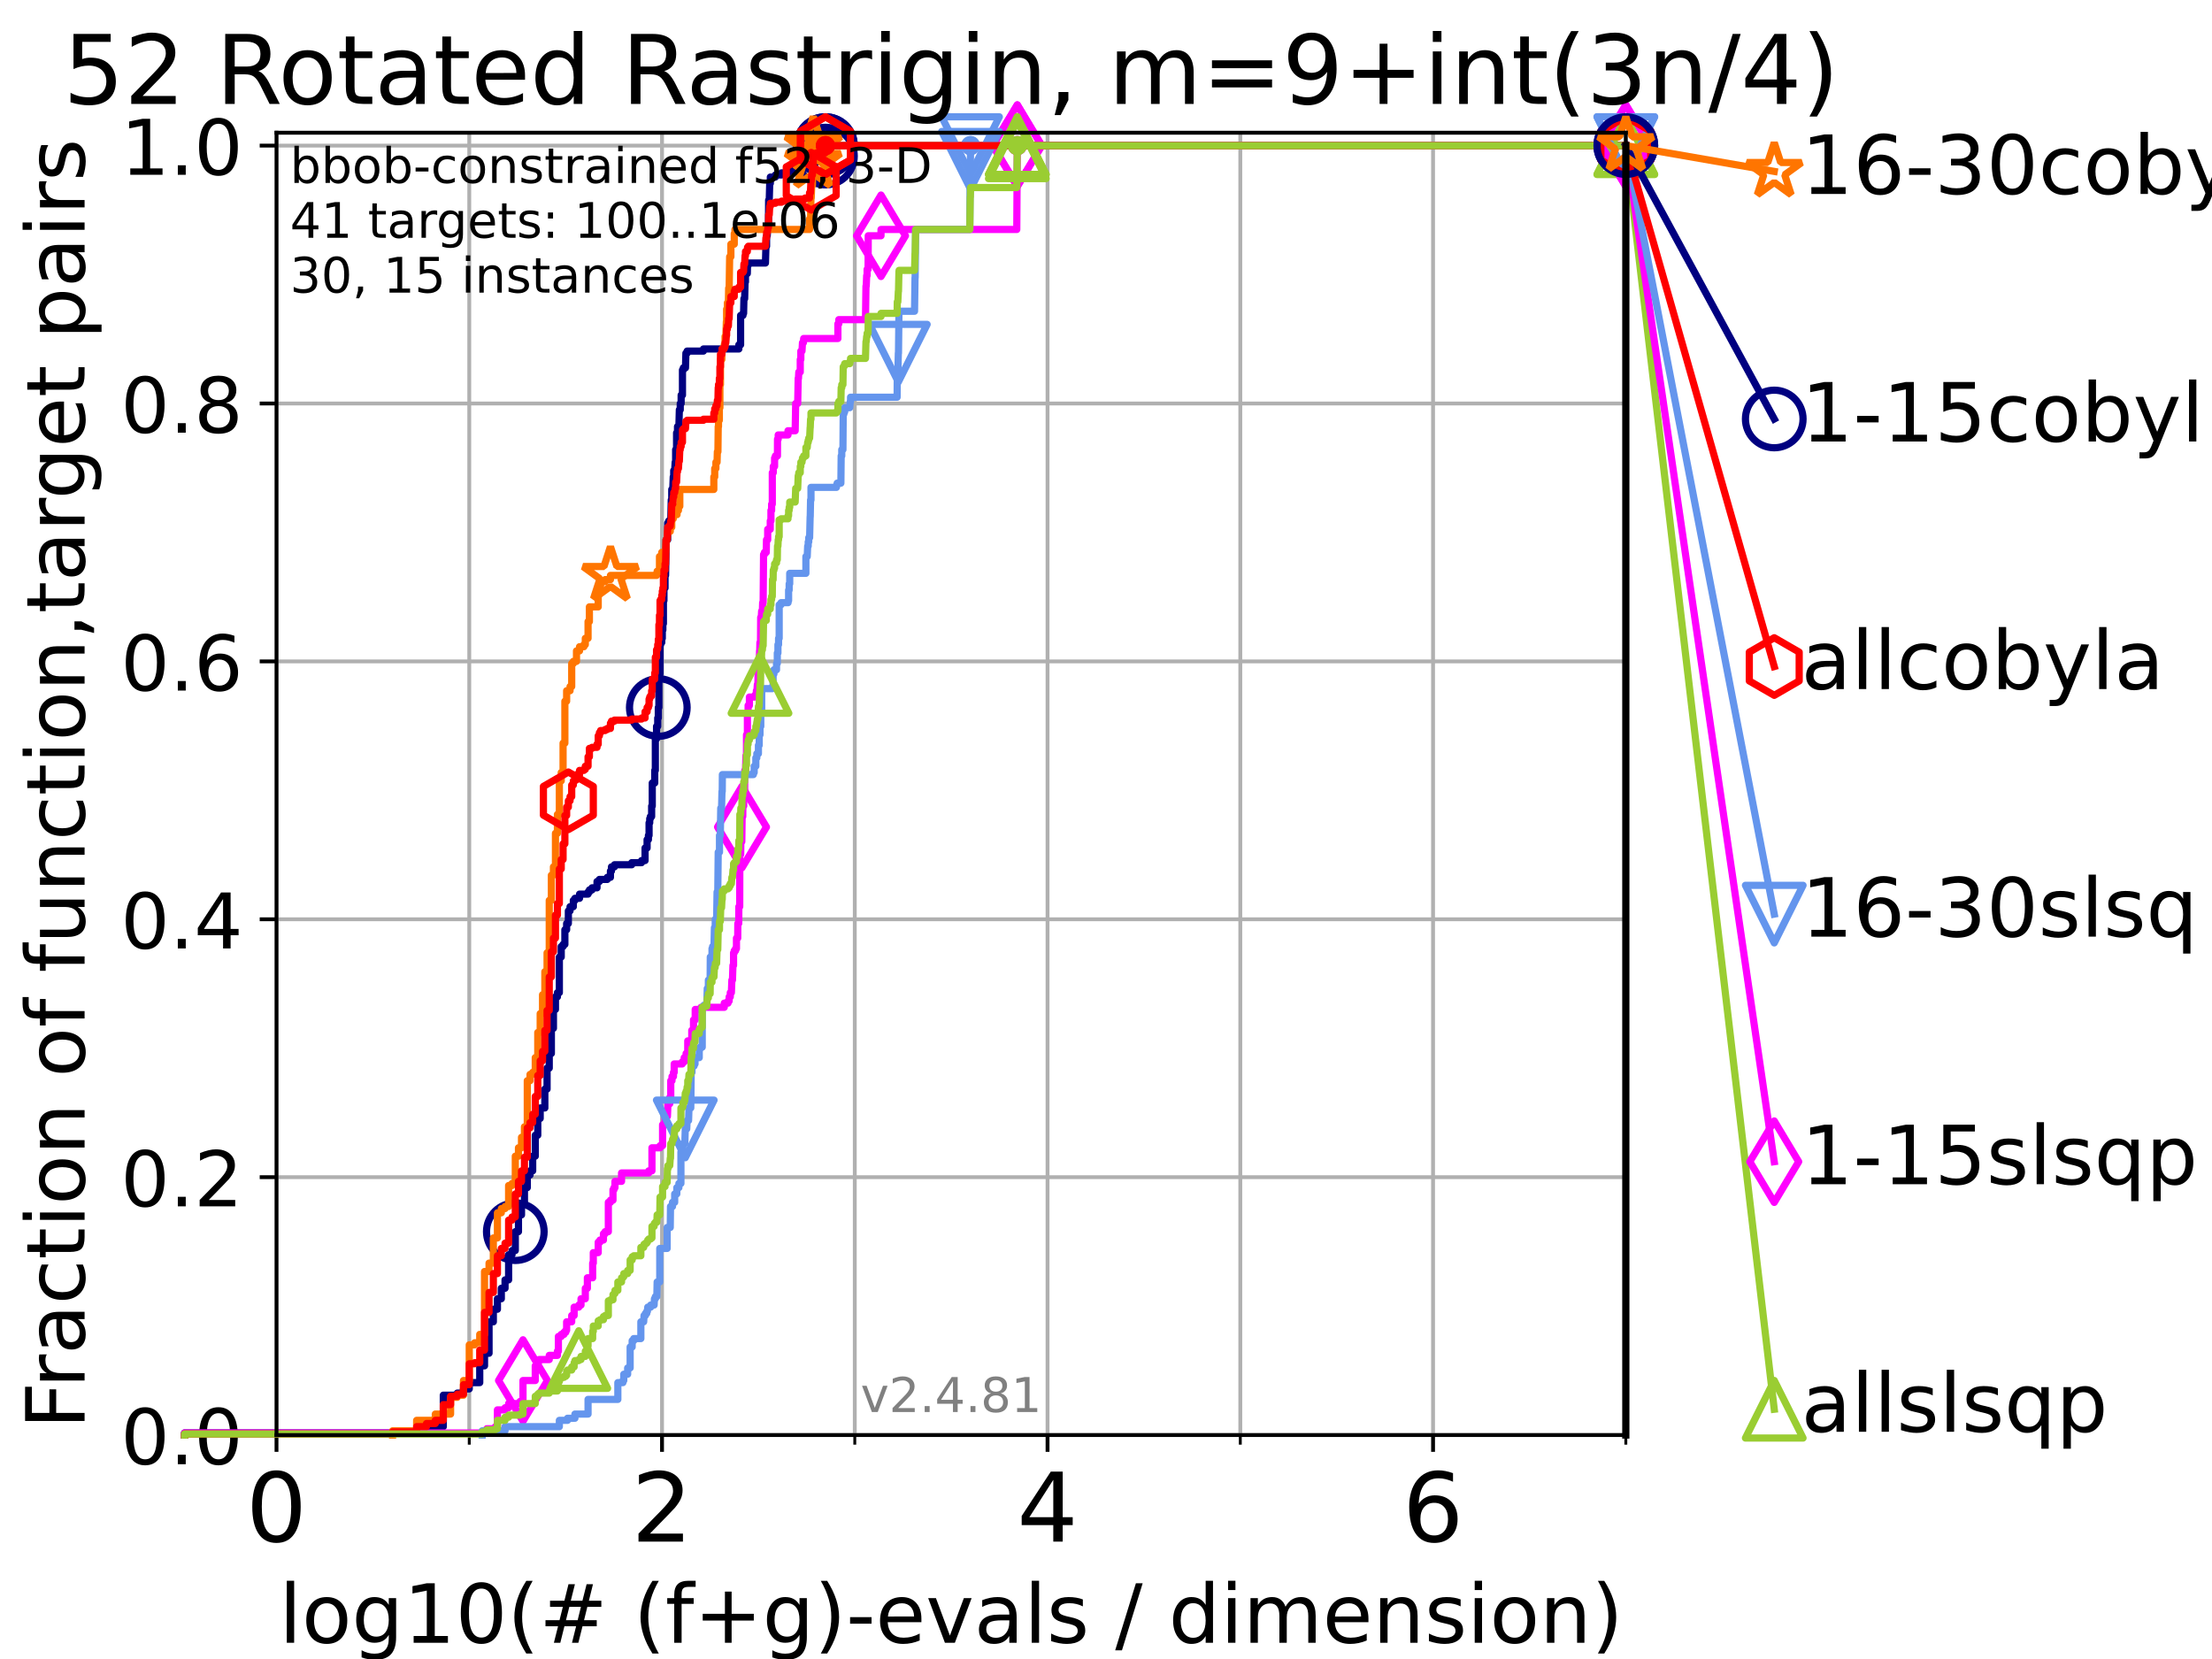 <?xml version="1.0" encoding="utf-8" standalone="no"?>
<!DOCTYPE svg PUBLIC "-//W3C//DTD SVG 1.1//EN"
  "http://www.w3.org/Graphics/SVG/1.1/DTD/svg11.dtd">
<!-- Created with matplotlib (https://matplotlib.org/) -->
<svg height="345.6pt" version="1.1" viewBox="0 0 460.8 345.6" width="460.8pt" xmlns="http://www.w3.org/2000/svg" xmlns:xlink="http://www.w3.org/1999/xlink">
 <defs>
  <style type="text/css">*{stroke-linecap:butt;stroke-linejoin:round;}</style>
 </defs>
 <g id="figure_1">
  <g id="patch_1">
   <path d="M 0 345.6 
L 460.8 345.6 
L 460.8 0 
L 0 0 
z
" style="fill:#ffffff;"/>
  </g>
  <g id="axes_1">
   <g id="patch_2">
    <path d="M 57.6 298.944 
L 338.688 298.944 
L 338.688 27.648 
L 57.6 27.648 
z
" style="fill:#ffffff;"/>
   </g>
   <g id="matplotlib.axis_1">
    <g id="xtick_1">
     <g id="line2d_1">
      <path clip-path="url(#pa8e79aa720)" d="M 57.6 298.944 
L 57.6 27.648 
" style="fill:none;stroke:#b0b0b0;stroke-linecap:square;stroke-width:0.8;"/>
     </g>
     <g id="line2d_2">
      <defs>
       <path d="M 0 0 
L 0 3.5 
" id="m63276501d9" style="stroke:#000000;stroke-width:0.8;"/>
      </defs>
      <g>
       <use style="stroke:#000000;stroke-width:0.8;" x="57.6" xlink:href="#m63276501d9" y="298.944"/>
      </g>
     </g>
     <g id="text_1">
      <!-- 0 -->
      <g transform="translate(51.237 321.141)scale(0.2 -0.2)">
       <defs>
        <path d="M 31.781 66.406 
Q 24.172 66.406 20.328 58.906 
Q 16.5 51.422 16.5 36.375 
Q 16.5 21.391 20.328 13.891 
Q 24.172 6.391 31.781 6.391 
Q 39.453 6.391 43.281 13.891 
Q 47.125 21.391 47.125 36.375 
Q 47.125 51.422 43.281 58.906 
Q 39.453 66.406 31.781 66.406 
z
M 31.781 74.219 
Q 44.047 74.219 50.516 64.516 
Q 56.984 54.828 56.984 36.375 
Q 56.984 17.969 50.516 8.266 
Q 44.047 -1.422 31.781 -1.422 
Q 19.531 -1.422 13.062 8.266 
Q 6.594 17.969 6.594 36.375 
Q 6.594 54.828 13.062 64.516 
Q 19.531 74.219 31.781 74.219 
z
" id="DejaVuSans-48"/>
       </defs>
       <use xlink:href="#DejaVuSans-48"/>
      </g>
     </g>
    </g>
    <g id="xtick_2">
     <g id="line2d_3">
      <path clip-path="url(#pa8e79aa720)" d="M 137.911 298.944 
L 137.911 27.648 
" style="fill:none;stroke:#b0b0b0;stroke-linecap:square;stroke-width:0.8;"/>
     </g>
     <g id="line2d_4">
      <g>
       <use style="stroke:#000000;stroke-width:0.8;" x="137.911" xlink:href="#m63276501d9" y="298.944"/>
      </g>
     </g>
     <g id="text_2">
      <!-- 2 -->
      <g transform="translate(131.548 321.141)scale(0.2 -0.2)">
       <defs>
        <path d="M 19.188 8.297 
L 53.609 8.297 
L 53.609 0 
L 7.328 0 
L 7.328 8.297 
Q 12.938 14.109 22.625 23.891 
Q 32.328 33.688 34.812 36.531 
Q 39.547 41.844 41.422 45.531 
Q 43.312 49.219 43.312 52.781 
Q 43.312 58.594 39.234 62.25 
Q 35.156 65.922 28.609 65.922 
Q 23.969 65.922 18.812 64.312 
Q 13.672 62.703 7.812 59.422 
L 7.812 69.391 
Q 13.766 71.781 18.938 73 
Q 24.125 74.219 28.422 74.219 
Q 39.75 74.219 46.484 68.547 
Q 53.219 62.891 53.219 53.422 
Q 53.219 48.922 51.531 44.891 
Q 49.859 40.875 45.406 35.406 
Q 44.188 33.984 37.641 27.219 
Q 31.109 20.453 19.188 8.297 
z
" id="DejaVuSans-50"/>
       </defs>
       <use xlink:href="#DejaVuSans-50"/>
      </g>
     </g>
    </g>
    <g id="xtick_3">
     <g id="line2d_5">
      <path clip-path="url(#pa8e79aa720)" d="M 218.222 298.944 
L 218.222 27.648 
" style="fill:none;stroke:#b0b0b0;stroke-linecap:square;stroke-width:0.8;"/>
     </g>
     <g id="line2d_6">
      <g>
       <use style="stroke:#000000;stroke-width:0.8;" x="218.222" xlink:href="#m63276501d9" y="298.944"/>
      </g>
     </g>
     <g id="text_3">
      <!-- 4 -->
      <g transform="translate(211.859 321.141)scale(0.2 -0.2)">
       <defs>
        <path d="M 37.797 64.312 
L 12.891 25.391 
L 37.797 25.391 
z
M 35.203 72.906 
L 47.609 72.906 
L 47.609 25.391 
L 58.016 25.391 
L 58.016 17.188 
L 47.609 17.188 
L 47.609 0 
L 37.797 0 
L 37.797 17.188 
L 4.891 17.188 
L 4.891 26.703 
z
" id="DejaVuSans-52"/>
       </defs>
       <use xlink:href="#DejaVuSans-52"/>
      </g>
     </g>
    </g>
    <g id="xtick_4">
     <g id="line2d_7">
      <path clip-path="url(#pa8e79aa720)" d="M 298.533 298.944 
L 298.533 27.648 
" style="fill:none;stroke:#b0b0b0;stroke-linecap:square;stroke-width:0.8;"/>
     </g>
     <g id="line2d_8">
      <g>
       <use style="stroke:#000000;stroke-width:0.8;" x="298.533" xlink:href="#m63276501d9" y="298.944"/>
      </g>
     </g>
     <g id="text_4">
      <!-- 6 -->
      <g transform="translate(292.17 321.141)scale(0.2 -0.2)">
       <defs>
        <path d="M 33.016 40.375 
Q 26.375 40.375 22.484 35.828 
Q 18.609 31.297 18.609 23.391 
Q 18.609 15.531 22.484 10.953 
Q 26.375 6.391 33.016 6.391 
Q 39.656 6.391 43.531 10.953 
Q 47.406 15.531 47.406 23.391 
Q 47.406 31.297 43.531 35.828 
Q 39.656 40.375 33.016 40.375 
z
M 52.594 71.297 
L 52.594 62.312 
Q 48.875 64.062 45.094 64.984 
Q 41.312 65.922 37.594 65.922 
Q 27.828 65.922 22.672 59.328 
Q 17.531 52.734 16.797 39.406 
Q 19.672 43.656 24.016 45.922 
Q 28.375 48.188 33.594 48.188 
Q 44.578 48.188 50.953 41.516 
Q 57.328 34.859 57.328 23.391 
Q 57.328 12.156 50.688 5.359 
Q 44.047 -1.422 33.016 -1.422 
Q 20.359 -1.422 13.672 8.266 
Q 6.984 17.969 6.984 36.375 
Q 6.984 53.656 15.188 63.938 
Q 23.391 74.219 37.203 74.219 
Q 40.922 74.219 44.703 73.484 
Q 48.484 72.75 52.594 71.297 
z
" id="DejaVuSans-54"/>
       </defs>
       <use xlink:href="#DejaVuSans-54"/>
      </g>
     </g>
    </g>
    <g id="xtick_5">
     <g id="line2d_9">
      <path clip-path="url(#pa8e79aa720)" d="M 97.755 298.944 
L 97.755 27.648 
" style="fill:none;stroke:#b0b0b0;stroke-linecap:square;stroke-width:0.8;"/>
     </g>
     <g id="line2d_10">
      <defs>
       <path d="M 0 0 
L 0 2 
" id="ma1897cfa19" style="stroke:#000000;stroke-width:0.6;"/>
      </defs>
      <g>
       <use style="stroke:#000000;stroke-width:0.6;" x="97.755" xlink:href="#ma1897cfa19" y="298.944"/>
      </g>
     </g>
    </g>
    <g id="xtick_6">
     <g id="line2d_11">
      <path clip-path="url(#pa8e79aa720)" d="M 178.066 298.944 
L 178.066 27.648 
" style="fill:none;stroke:#b0b0b0;stroke-linecap:square;stroke-width:0.8;"/>
     </g>
     <g id="line2d_12">
      <g>
       <use style="stroke:#000000;stroke-width:0.6;" x="178.066" xlink:href="#ma1897cfa19" y="298.944"/>
      </g>
     </g>
    </g>
    <g id="xtick_7">
     <g id="line2d_13">
      <path clip-path="url(#pa8e79aa720)" d="M 258.377 298.944 
L 258.377 27.648 
" style="fill:none;stroke:#b0b0b0;stroke-linecap:square;stroke-width:0.8;"/>
     </g>
     <g id="line2d_14">
      <g>
       <use style="stroke:#000000;stroke-width:0.6;" x="258.377" xlink:href="#ma1897cfa19" y="298.944"/>
      </g>
     </g>
    </g>
    <g id="xtick_8">
     <g id="line2d_15">
      <path clip-path="url(#pa8e79aa720)" d="M 338.688 298.944 
L 338.688 27.648 
" style="fill:none;stroke:#b0b0b0;stroke-linecap:square;stroke-width:0.8;"/>
     </g>
     <g id="line2d_16">
      <g>
       <use style="stroke:#000000;stroke-width:0.6;" x="338.688" xlink:href="#ma1897cfa19" y="298.944"/>
      </g>
     </g>
    </g>
    <g id="text_5">
     <!-- log10(# (f+g)-evals / dimension) -->
     <g transform="translate(58.145 342.218)scale(0.17 -0.17)">
      <defs>
       <path d="M 9.422 75.984 
L 18.406 75.984 
L 18.406 0 
L 9.422 0 
z
" id="DejaVuSans-108"/>
       <path d="M 30.609 48.391 
Q 23.391 48.391 19.188 42.75 
Q 14.984 37.109 14.984 27.297 
Q 14.984 17.484 19.156 11.844 
Q 23.344 6.203 30.609 6.203 
Q 37.797 6.203 41.984 11.859 
Q 46.188 17.531 46.188 27.297 
Q 46.188 37.016 41.984 42.703 
Q 37.797 48.391 30.609 48.391 
z
M 30.609 56 
Q 42.328 56 49.016 48.375 
Q 55.719 40.766 55.719 27.297 
Q 55.719 13.875 49.016 6.219 
Q 42.328 -1.422 30.609 -1.422 
Q 18.844 -1.422 12.172 6.219 
Q 5.516 13.875 5.516 27.297 
Q 5.516 40.766 12.172 48.375 
Q 18.844 56 30.609 56 
z
" id="DejaVuSans-111"/>
       <path d="M 45.406 27.984 
Q 45.406 37.75 41.375 43.109 
Q 37.359 48.484 30.078 48.484 
Q 22.859 48.484 18.828 43.109 
Q 14.797 37.75 14.797 27.984 
Q 14.797 18.266 18.828 12.891 
Q 22.859 7.516 30.078 7.516 
Q 37.359 7.516 41.375 12.891 
Q 45.406 18.266 45.406 27.984 
z
M 54.391 6.781 
Q 54.391 -7.172 48.188 -13.984 
Q 42 -20.797 29.203 -20.797 
Q 24.469 -20.797 20.266 -20.094 
Q 16.062 -19.391 12.109 -17.922 
L 12.109 -9.188 
Q 16.062 -11.328 19.922 -12.344 
Q 23.781 -13.375 27.781 -13.375 
Q 36.625 -13.375 41.016 -8.766 
Q 45.406 -4.156 45.406 5.172 
L 45.406 9.625 
Q 42.625 4.781 38.281 2.391 
Q 33.938 0 27.875 0 
Q 17.828 0 11.672 7.656 
Q 5.516 15.328 5.516 27.984 
Q 5.516 40.672 11.672 48.328 
Q 17.828 56 27.875 56 
Q 33.938 56 38.281 53.609 
Q 42.625 51.219 45.406 46.391 
L 45.406 54.688 
L 54.391 54.688 
z
" id="DejaVuSans-103"/>
       <path d="M 12.406 8.297 
L 28.516 8.297 
L 28.516 63.922 
L 10.984 60.406 
L 10.984 69.391 
L 28.422 72.906 
L 38.281 72.906 
L 38.281 8.297 
L 54.391 8.297 
L 54.391 0 
L 12.406 0 
z
" id="DejaVuSans-49"/>
       <path d="M 31 75.875 
Q 24.469 64.656 21.281 53.656 
Q 18.109 42.672 18.109 31.391 
Q 18.109 20.125 21.312 9.062 
Q 24.516 -2 31 -13.188 
L 23.188 -13.188 
Q 15.875 -1.703 12.234 9.375 
Q 8.594 20.453 8.594 31.391 
Q 8.594 42.281 12.203 53.312 
Q 15.828 64.359 23.188 75.875 
z
" id="DejaVuSans-40"/>
       <path d="M 51.125 44 
L 36.922 44 
L 32.812 27.688 
L 47.125 27.688 
z
M 43.797 71.781 
L 38.719 51.516 
L 52.984 51.516 
L 58.109 71.781 
L 65.922 71.781 
L 60.891 51.516 
L 76.125 51.516 
L 76.125 44 
L 58.984 44 
L 54.984 27.688 
L 70.516 27.688 
L 70.516 20.219 
L 53.078 20.219 
L 48 0 
L 40.188 0 
L 45.219 20.219 
L 30.906 20.219 
L 25.875 0 
L 18.016 0 
L 23.094 20.219 
L 7.719 20.219 
L 7.719 27.688 
L 24.906 27.688 
L 29 44 
L 13.281 44 
L 13.281 51.516 
L 30.906 51.516 
L 35.891 71.781 
z
" id="DejaVuSans-35"/>
       <path id="DejaVuSans-32"/>
       <path d="M 37.109 75.984 
L 37.109 68.5 
L 28.516 68.5 
Q 23.688 68.5 21.797 66.547 
Q 19.922 64.594 19.922 59.516 
L 19.922 54.688 
L 34.719 54.688 
L 34.719 47.703 
L 19.922 47.703 
L 19.922 0 
L 10.891 0 
L 10.891 47.703 
L 2.297 47.703 
L 2.297 54.688 
L 10.891 54.688 
L 10.891 58.5 
Q 10.891 67.625 15.141 71.797 
Q 19.391 75.984 28.609 75.984 
z
" id="DejaVuSans-102"/>
       <path d="M 46 62.703 
L 46 35.5 
L 73.188 35.5 
L 73.188 27.203 
L 46 27.203 
L 46 0 
L 37.797 0 
L 37.797 27.203 
L 10.594 27.203 
L 10.594 35.5 
L 37.797 35.5 
L 37.797 62.703 
z
" id="DejaVuSans-43"/>
       <path d="M 8.016 75.875 
L 15.828 75.875 
Q 23.141 64.359 26.781 53.312 
Q 30.422 42.281 30.422 31.391 
Q 30.422 20.453 26.781 9.375 
Q 23.141 -1.703 15.828 -13.188 
L 8.016 -13.188 
Q 14.5 -2 17.703 9.062 
Q 20.906 20.125 20.906 31.391 
Q 20.906 42.672 17.703 53.656 
Q 14.5 64.656 8.016 75.875 
z
" id="DejaVuSans-41"/>
       <path d="M 4.891 31.391 
L 31.203 31.391 
L 31.203 23.391 
L 4.891 23.391 
z
" id="DejaVuSans-45"/>
       <path d="M 56.203 29.594 
L 56.203 25.203 
L 14.891 25.203 
Q 15.484 15.922 20.484 11.062 
Q 25.484 6.203 34.422 6.203 
Q 39.594 6.203 44.453 7.469 
Q 49.312 8.734 54.109 11.281 
L 54.109 2.781 
Q 49.266 0.734 44.188 -0.344 
Q 39.109 -1.422 33.891 -1.422 
Q 20.797 -1.422 13.156 6.188 
Q 5.516 13.812 5.516 26.812 
Q 5.516 40.234 12.766 48.109 
Q 20.016 56 32.328 56 
Q 43.359 56 49.781 48.891 
Q 56.203 41.797 56.203 29.594 
z
M 47.219 32.234 
Q 47.125 39.594 43.094 43.984 
Q 39.062 48.391 32.422 48.391 
Q 24.906 48.391 20.391 44.141 
Q 15.875 39.891 15.188 32.172 
z
" id="DejaVuSans-101"/>
       <path d="M 2.984 54.688 
L 12.5 54.688 
L 29.594 8.797 
L 46.688 54.688 
L 56.203 54.688 
L 35.688 0 
L 23.484 0 
z
" id="DejaVuSans-118"/>
       <path d="M 34.281 27.484 
Q 23.391 27.484 19.188 25 
Q 14.984 22.516 14.984 16.5 
Q 14.984 11.719 18.141 8.906 
Q 21.297 6.109 26.703 6.109 
Q 34.188 6.109 38.703 11.406 
Q 43.219 16.703 43.219 25.484 
L 43.219 27.484 
z
M 52.203 31.203 
L 52.203 0 
L 43.219 0 
L 43.219 8.297 
Q 40.141 3.328 35.547 0.953 
Q 30.953 -1.422 24.312 -1.422 
Q 15.922 -1.422 10.953 3.297 
Q 6 8.016 6 15.922 
Q 6 25.141 12.172 29.828 
Q 18.359 34.516 30.609 34.516 
L 43.219 34.516 
L 43.219 35.406 
Q 43.219 41.609 39.141 45 
Q 35.062 48.391 27.688 48.391 
Q 23 48.391 18.547 47.266 
Q 14.109 46.141 10.016 43.891 
L 10.016 52.203 
Q 14.938 54.109 19.578 55.047 
Q 24.219 56 28.609 56 
Q 40.484 56 46.344 49.844 
Q 52.203 43.703 52.203 31.203 
z
" id="DejaVuSans-97"/>
       <path d="M 44.281 53.078 
L 44.281 44.578 
Q 40.484 46.531 36.375 47.5 
Q 32.281 48.484 27.875 48.484 
Q 21.188 48.484 17.844 46.438 
Q 14.5 44.391 14.5 40.281 
Q 14.5 37.156 16.891 35.375 
Q 19.281 33.594 26.516 31.984 
L 29.594 31.297 
Q 39.156 29.25 43.188 25.516 
Q 47.219 21.781 47.219 15.094 
Q 47.219 7.469 41.188 3.016 
Q 35.156 -1.422 24.609 -1.422 
Q 20.219 -1.422 15.453 -0.562 
Q 10.688 0.297 5.422 2 
L 5.422 11.281 
Q 10.406 8.688 15.234 7.391 
Q 20.062 6.109 24.812 6.109 
Q 31.156 6.109 34.562 8.281 
Q 37.984 10.453 37.984 14.406 
Q 37.984 18.062 35.516 20.016 
Q 33.062 21.969 24.703 23.781 
L 21.578 24.516 
Q 13.234 26.266 9.516 29.906 
Q 5.812 33.547 5.812 39.891 
Q 5.812 47.609 11.281 51.797 
Q 16.75 56 26.812 56 
Q 31.781 56 36.172 55.266 
Q 40.578 54.547 44.281 53.078 
z
" id="DejaVuSans-115"/>
       <path d="M 25.391 72.906 
L 33.688 72.906 
L 8.297 -9.281 
L 0 -9.281 
z
" id="DejaVuSans-47"/>
       <path d="M 45.406 46.391 
L 45.406 75.984 
L 54.391 75.984 
L 54.391 0 
L 45.406 0 
L 45.406 8.203 
Q 42.578 3.328 38.25 0.953 
Q 33.938 -1.422 27.875 -1.422 
Q 17.969 -1.422 11.734 6.484 
Q 5.516 14.406 5.516 27.297 
Q 5.516 40.188 11.734 48.094 
Q 17.969 56 27.875 56 
Q 33.938 56 38.25 53.625 
Q 42.578 51.266 45.406 46.391 
z
M 14.797 27.297 
Q 14.797 17.391 18.875 11.75 
Q 22.953 6.109 30.078 6.109 
Q 37.203 6.109 41.297 11.75 
Q 45.406 17.391 45.406 27.297 
Q 45.406 37.203 41.297 42.844 
Q 37.203 48.484 30.078 48.484 
Q 22.953 48.484 18.875 42.844 
Q 14.797 37.203 14.797 27.297 
z
" id="DejaVuSans-100"/>
       <path d="M 9.422 54.688 
L 18.406 54.688 
L 18.406 0 
L 9.422 0 
z
M 9.422 75.984 
L 18.406 75.984 
L 18.406 64.594 
L 9.422 64.594 
z
" id="DejaVuSans-105"/>
       <path d="M 52 44.188 
Q 55.375 50.25 60.062 53.125 
Q 64.75 56 71.094 56 
Q 79.641 56 84.281 50.016 
Q 88.922 44.047 88.922 33.016 
L 88.922 0 
L 79.891 0 
L 79.891 32.719 
Q 79.891 40.578 77.094 44.375 
Q 74.312 48.188 68.609 48.188 
Q 61.625 48.188 57.562 43.547 
Q 53.516 38.922 53.516 30.906 
L 53.516 0 
L 44.484 0 
L 44.484 32.719 
Q 44.484 40.625 41.703 44.406 
Q 38.922 48.188 33.109 48.188 
Q 26.219 48.188 22.156 43.531 
Q 18.109 38.875 18.109 30.906 
L 18.109 0 
L 9.078 0 
L 9.078 54.688 
L 18.109 54.688 
L 18.109 46.188 
Q 21.188 51.219 25.484 53.609 
Q 29.781 56 35.688 56 
Q 41.656 56 45.828 52.969 
Q 50 49.953 52 44.188 
z
" id="DejaVuSans-109"/>
       <path d="M 54.891 33.016 
L 54.891 0 
L 45.906 0 
L 45.906 32.719 
Q 45.906 40.484 42.875 44.328 
Q 39.844 48.188 33.797 48.188 
Q 26.516 48.188 22.312 43.547 
Q 18.109 38.922 18.109 30.906 
L 18.109 0 
L 9.078 0 
L 9.078 54.688 
L 18.109 54.688 
L 18.109 46.188 
Q 21.344 51.125 25.703 53.562 
Q 30.078 56 35.797 56 
Q 45.219 56 50.047 50.172 
Q 54.891 44.344 54.891 33.016 
z
" id="DejaVuSans-110"/>
      </defs>
      <use xlink:href="#DejaVuSans-108"/>
      <use x="27.783" xlink:href="#DejaVuSans-111"/>
      <use x="88.965" xlink:href="#DejaVuSans-103"/>
      <use x="152.441" xlink:href="#DejaVuSans-49"/>
      <use x="216.064" xlink:href="#DejaVuSans-48"/>
      <use x="279.688" xlink:href="#DejaVuSans-40"/>
      <use x="318.701" xlink:href="#DejaVuSans-35"/>
      <use x="402.49" xlink:href="#DejaVuSans-32"/>
      <use x="434.277" xlink:href="#DejaVuSans-40"/>
      <use x="473.291" xlink:href="#DejaVuSans-102"/>
      <use x="508.496" xlink:href="#DejaVuSans-43"/>
      <use x="592.285" xlink:href="#DejaVuSans-103"/>
      <use x="655.762" xlink:href="#DejaVuSans-41"/>
      <use x="694.775" xlink:href="#DejaVuSans-45"/>
      <use x="730.859" xlink:href="#DejaVuSans-101"/>
      <use x="792.383" xlink:href="#DejaVuSans-118"/>
      <use x="851.562" xlink:href="#DejaVuSans-97"/>
      <use x="912.842" xlink:href="#DejaVuSans-108"/>
      <use x="940.625" xlink:href="#DejaVuSans-115"/>
      <use x="992.725" xlink:href="#DejaVuSans-32"/>
      <use x="1024.512" xlink:href="#DejaVuSans-47"/>
      <use x="1058.203" xlink:href="#DejaVuSans-32"/>
      <use x="1089.99" xlink:href="#DejaVuSans-100"/>
      <use x="1153.467" xlink:href="#DejaVuSans-105"/>
      <use x="1181.25" xlink:href="#DejaVuSans-109"/>
      <use x="1278.662" xlink:href="#DejaVuSans-101"/>
      <use x="1340.186" xlink:href="#DejaVuSans-110"/>
      <use x="1403.564" xlink:href="#DejaVuSans-115"/>
      <use x="1455.664" xlink:href="#DejaVuSans-105"/>
      <use x="1483.447" xlink:href="#DejaVuSans-111"/>
      <use x="1544.629" xlink:href="#DejaVuSans-110"/>
      <use x="1608.008" xlink:href="#DejaVuSans-41"/>
     </g>
    </g>
   </g>
   <g id="matplotlib.axis_2">
    <g id="ytick_1">
     <g id="line2d_17">
      <path clip-path="url(#pa8e79aa720)" d="M 57.6 298.944 
L 338.688 298.944 
" style="fill:none;stroke:#b0b0b0;stroke-linecap:square;stroke-width:0.8;"/>
     </g>
     <g id="line2d_18">
      <defs>
       <path d="M 0 0 
L -3.5 0 
" id="m110c0d120c" style="stroke:#000000;stroke-width:0.8;"/>
      </defs>
      <g>
       <use style="stroke:#000000;stroke-width:0.8;" x="57.6" xlink:href="#m110c0d120c" y="298.944"/>
      </g>
     </g>
     <g id="text_6">
      <!-- 0.0 -->
      <g transform="translate(25.155 305.023)scale(0.16 -0.16)">
       <defs>
        <path d="M 10.688 12.406 
L 21 12.406 
L 21 0 
L 10.688 0 
z
" id="DejaVuSans-46"/>
       </defs>
       <use xlink:href="#DejaVuSans-48"/>
       <use x="63.623" xlink:href="#DejaVuSans-46"/>
       <use x="95.41" xlink:href="#DejaVuSans-48"/>
      </g>
     </g>
    </g>
    <g id="ytick_2">
     <g id="line2d_19">
      <path clip-path="url(#pa8e79aa720)" d="M 57.6 245.222 
L 338.688 245.222 
" style="fill:none;stroke:#b0b0b0;stroke-linecap:square;stroke-width:0.8;"/>
     </g>
     <g id="line2d_20">
      <g>
       <use style="stroke:#000000;stroke-width:0.8;" x="57.6" xlink:href="#m110c0d120c" y="245.222"/>
      </g>
     </g>
     <g id="text_7">
      <!-- 0.2 -->
      <g transform="translate(25.155 251.301)scale(0.16 -0.16)">
       <use xlink:href="#DejaVuSans-48"/>
       <use x="63.623" xlink:href="#DejaVuSans-46"/>
       <use x="95.41" xlink:href="#DejaVuSans-50"/>
      </g>
     </g>
    </g>
    <g id="ytick_3">
     <g id="line2d_21">
      <path clip-path="url(#pa8e79aa720)" d="M 57.6 191.5 
L 338.688 191.5 
" style="fill:none;stroke:#b0b0b0;stroke-linecap:square;stroke-width:0.8;"/>
     </g>
     <g id="line2d_22">
      <g>
       <use style="stroke:#000000;stroke-width:0.8;" x="57.6" xlink:href="#m110c0d120c" y="191.5"/>
      </g>
     </g>
     <g id="text_8">
      <!-- 0.4 -->
      <g transform="translate(25.155 197.579)scale(0.16 -0.16)">
       <use xlink:href="#DejaVuSans-48"/>
       <use x="63.623" xlink:href="#DejaVuSans-46"/>
       <use x="95.41" xlink:href="#DejaVuSans-52"/>
      </g>
     </g>
    </g>
    <g id="ytick_4">
     <g id="line2d_23">
      <path clip-path="url(#pa8e79aa720)" d="M 57.6 137.778 
L 338.688 137.778 
" style="fill:none;stroke:#b0b0b0;stroke-linecap:square;stroke-width:0.8;"/>
     </g>
     <g id="line2d_24">
      <g>
       <use style="stroke:#000000;stroke-width:0.8;" x="57.6" xlink:href="#m110c0d120c" y="137.778"/>
      </g>
     </g>
     <g id="text_9">
      <!-- 0.6 -->
      <g transform="translate(25.155 143.857)scale(0.16 -0.16)">
       <use xlink:href="#DejaVuSans-48"/>
       <use x="63.623" xlink:href="#DejaVuSans-46"/>
       <use x="95.41" xlink:href="#DejaVuSans-54"/>
      </g>
     </g>
    </g>
    <g id="ytick_5">
     <g id="line2d_25">
      <path clip-path="url(#pa8e79aa720)" d="M 57.6 84.056 
L 338.688 84.056 
" style="fill:none;stroke:#b0b0b0;stroke-linecap:square;stroke-width:0.8;"/>
     </g>
     <g id="line2d_26">
      <g>
       <use style="stroke:#000000;stroke-width:0.8;" x="57.6" xlink:href="#m110c0d120c" y="84.056"/>
      </g>
     </g>
     <g id="text_10">
      <!-- 0.8 -->
      <g transform="translate(25.155 90.135)scale(0.16 -0.16)">
       <defs>
        <path d="M 31.781 34.625 
Q 24.75 34.625 20.719 30.859 
Q 16.703 27.094 16.703 20.516 
Q 16.703 13.922 20.719 10.156 
Q 24.75 6.391 31.781 6.391 
Q 38.812 6.391 42.859 10.172 
Q 46.922 13.969 46.922 20.516 
Q 46.922 27.094 42.891 30.859 
Q 38.875 34.625 31.781 34.625 
z
M 21.922 38.812 
Q 15.578 40.375 12.031 44.719 
Q 8.5 49.078 8.5 55.328 
Q 8.5 64.062 14.719 69.141 
Q 20.953 74.219 31.781 74.219 
Q 42.672 74.219 48.875 69.141 
Q 55.078 64.062 55.078 55.328 
Q 55.078 49.078 51.531 44.719 
Q 48 40.375 41.703 38.812 
Q 48.828 37.156 52.797 32.312 
Q 56.781 27.484 56.781 20.516 
Q 56.781 9.906 50.312 4.234 
Q 43.844 -1.422 31.781 -1.422 
Q 19.734 -1.422 13.25 4.234 
Q 6.781 9.906 6.781 20.516 
Q 6.781 27.484 10.781 32.312 
Q 14.797 37.156 21.922 38.812 
z
M 18.312 54.391 
Q 18.312 48.734 21.844 45.562 
Q 25.391 42.391 31.781 42.391 
Q 38.141 42.391 41.719 45.562 
Q 45.312 48.734 45.312 54.391 
Q 45.312 60.062 41.719 63.234 
Q 38.141 66.406 31.781 66.406 
Q 25.391 66.406 21.844 63.234 
Q 18.312 60.062 18.312 54.391 
z
" id="DejaVuSans-56"/>
       </defs>
       <use xlink:href="#DejaVuSans-48"/>
       <use x="63.623" xlink:href="#DejaVuSans-46"/>
       <use x="95.41" xlink:href="#DejaVuSans-56"/>
      </g>
     </g>
    </g>
    <g id="ytick_6">
     <g id="line2d_27">
      <path clip-path="url(#pa8e79aa720)" d="M 57.6 30.334 
L 338.688 30.334 
" style="fill:none;stroke:#b0b0b0;stroke-linecap:square;stroke-width:0.8;"/>
     </g>
     <g id="line2d_28">
      <g>
       <use style="stroke:#000000;stroke-width:0.8;" x="57.6" xlink:href="#m110c0d120c" y="30.334"/>
      </g>
     </g>
     <g id="text_11">
      <!-- 1.0 -->
      <g transform="translate(25.155 36.413)scale(0.16 -0.16)">
       <use xlink:href="#DejaVuSans-49"/>
       <use x="63.623" xlink:href="#DejaVuSans-46"/>
       <use x="95.41" xlink:href="#DejaVuSans-48"/>
      </g>
     </g>
    </g>
    <g id="text_12">
     <!-- Fraction of function,target pairs -->
     <g transform="translate(17.62 297.681)rotate(-90)scale(0.17 -0.17)">
      <defs>
       <path d="M 9.812 72.906 
L 51.703 72.906 
L 51.703 64.594 
L 19.672 64.594 
L 19.672 43.109 
L 48.578 43.109 
L 48.578 34.812 
L 19.672 34.812 
L 19.672 0 
L 9.812 0 
z
" id="DejaVuSans-70"/>
       <path d="M 41.109 46.297 
Q 39.594 47.172 37.812 47.578 
Q 36.031 48 33.891 48 
Q 26.266 48 22.188 43.047 
Q 18.109 38.094 18.109 28.812 
L 18.109 0 
L 9.078 0 
L 9.078 54.688 
L 18.109 54.688 
L 18.109 46.188 
Q 20.953 51.172 25.484 53.578 
Q 30.031 56 36.531 56 
Q 37.453 56 38.578 55.875 
Q 39.703 55.766 41.062 55.516 
z
" id="DejaVuSans-114"/>
       <path d="M 48.781 52.594 
L 48.781 44.188 
Q 44.969 46.297 41.141 47.344 
Q 37.312 48.391 33.406 48.391 
Q 24.656 48.391 19.812 42.844 
Q 14.984 37.312 14.984 27.297 
Q 14.984 17.281 19.812 11.734 
Q 24.656 6.203 33.406 6.203 
Q 37.312 6.203 41.141 7.25 
Q 44.969 8.297 48.781 10.406 
L 48.781 2.094 
Q 45.016 0.344 40.984 -0.531 
Q 36.969 -1.422 32.422 -1.422 
Q 20.062 -1.422 12.781 6.344 
Q 5.516 14.109 5.516 27.297 
Q 5.516 40.672 12.859 48.328 
Q 20.219 56 33.016 56 
Q 37.156 56 41.109 55.141 
Q 45.062 54.297 48.781 52.594 
z
" id="DejaVuSans-99"/>
       <path d="M 18.312 70.219 
L 18.312 54.688 
L 36.812 54.688 
L 36.812 47.703 
L 18.312 47.703 
L 18.312 18.016 
Q 18.312 11.328 20.141 9.422 
Q 21.969 7.516 27.594 7.516 
L 36.812 7.516 
L 36.812 0 
L 27.594 0 
Q 17.188 0 13.234 3.875 
Q 9.281 7.766 9.281 18.016 
L 9.281 47.703 
L 2.688 47.703 
L 2.688 54.688 
L 9.281 54.688 
L 9.281 70.219 
z
" id="DejaVuSans-116"/>
       <path d="M 8.5 21.578 
L 8.5 54.688 
L 17.484 54.688 
L 17.484 21.922 
Q 17.484 14.156 20.5 10.266 
Q 23.531 6.391 29.594 6.391 
Q 36.859 6.391 41.078 11.031 
Q 45.312 15.672 45.312 23.688 
L 45.312 54.688 
L 54.297 54.688 
L 54.297 0 
L 45.312 0 
L 45.312 8.406 
Q 42.047 3.422 37.719 1 
Q 33.406 -1.422 27.688 -1.422 
Q 18.266 -1.422 13.375 4.438 
Q 8.5 10.297 8.5 21.578 
z
M 31.109 56 
z
" id="DejaVuSans-117"/>
       <path d="M 11.719 12.406 
L 22.016 12.406 
L 22.016 4 
L 14.016 -11.625 
L 7.719 -11.625 
L 11.719 4 
z
" id="DejaVuSans-44"/>
       <path d="M 18.109 8.203 
L 18.109 -20.797 
L 9.078 -20.797 
L 9.078 54.688 
L 18.109 54.688 
L 18.109 46.391 
Q 20.953 51.266 25.266 53.625 
Q 29.594 56 35.594 56 
Q 45.562 56 51.781 48.094 
Q 58.016 40.188 58.016 27.297 
Q 58.016 14.406 51.781 6.484 
Q 45.562 -1.422 35.594 -1.422 
Q 29.594 -1.422 25.266 0.953 
Q 20.953 3.328 18.109 8.203 
z
M 48.688 27.297 
Q 48.688 37.203 44.609 42.844 
Q 40.531 48.484 33.406 48.484 
Q 26.266 48.484 22.188 42.844 
Q 18.109 37.203 18.109 27.297 
Q 18.109 17.391 22.188 11.75 
Q 26.266 6.109 33.406 6.109 
Q 40.531 6.109 44.609 11.75 
Q 48.688 17.391 48.688 27.297 
z
" id="DejaVuSans-112"/>
      </defs>
      <use xlink:href="#DejaVuSans-70"/>
      <use x="50.27" xlink:href="#DejaVuSans-114"/>
      <use x="91.383" xlink:href="#DejaVuSans-97"/>
      <use x="152.662" xlink:href="#DejaVuSans-99"/>
      <use x="207.643" xlink:href="#DejaVuSans-116"/>
      <use x="246.852" xlink:href="#DejaVuSans-105"/>
      <use x="274.635" xlink:href="#DejaVuSans-111"/>
      <use x="335.816" xlink:href="#DejaVuSans-110"/>
      <use x="399.195" xlink:href="#DejaVuSans-32"/>
      <use x="430.982" xlink:href="#DejaVuSans-111"/>
      <use x="492.164" xlink:href="#DejaVuSans-102"/>
      <use x="527.369" xlink:href="#DejaVuSans-32"/>
      <use x="559.156" xlink:href="#DejaVuSans-102"/>
      <use x="594.361" xlink:href="#DejaVuSans-117"/>
      <use x="657.74" xlink:href="#DejaVuSans-110"/>
      <use x="721.119" xlink:href="#DejaVuSans-99"/>
      <use x="776.1" xlink:href="#DejaVuSans-116"/>
      <use x="815.309" xlink:href="#DejaVuSans-105"/>
      <use x="843.092" xlink:href="#DejaVuSans-111"/>
      <use x="904.273" xlink:href="#DejaVuSans-110"/>
      <use x="967.652" xlink:href="#DejaVuSans-44"/>
      <use x="999.439" xlink:href="#DejaVuSans-116"/>
      <use x="1038.648" xlink:href="#DejaVuSans-97"/>
      <use x="1099.928" xlink:href="#DejaVuSans-114"/>
      <use x="1139.291" xlink:href="#DejaVuSans-103"/>
      <use x="1202.768" xlink:href="#DejaVuSans-101"/>
      <use x="1264.291" xlink:href="#DejaVuSans-116"/>
      <use x="1303.5" xlink:href="#DejaVuSans-32"/>
      <use x="1335.287" xlink:href="#DejaVuSans-112"/>
      <use x="1398.764" xlink:href="#DejaVuSans-97"/>
      <use x="1460.043" xlink:href="#DejaVuSans-105"/>
      <use x="1487.826" xlink:href="#DejaVuSans-114"/>
      <use x="1528.939" xlink:href="#DejaVuSans-115"/>
     </g>
    </g>
   </g>
   <g id="line2d_29">
    <defs>
     <path d="M 0 1.5 
C 0.398 1.5 0.779 1.342 1.061 1.061 
C 1.342 0.779 1.5 0.398 1.5 0 
C 1.5 -0.398 1.342 -0.779 1.061 -1.061 
C 0.779 -1.342 0.398 -1.5 0 -1.5 
C -0.398 -1.5 -0.779 -1.342 -1.061 -1.061 
C -1.342 -0.779 -1.5 -0.398 -1.5 0 
C -1.5 0.398 -1.342 0.779 -1.061 1.061 
C -0.779 1.342 -0.398 1.5 0 1.5 
z
" id="mebef381cd9" style="stroke:#000080;"/>
    </defs>
    <g>
     <use style="fill:#000080;stroke:#000080;" x="171.954" xlink:href="#mebef381cd9" y="30.334"/>
     <use style="fill:#000080;stroke:#000080;" x="171.954" xlink:href="#mebef381cd9" y="30.334"/>
    </g>
   </g>
   <g id="line2d_30">
    <path d="M 38.441 298.944 
L 38.441 298.507 
L 88.847 298.507 
L 88.847 297.197 
L 92.347 297.197 
L 92.347 290.645 
L 95.26 290.645 
L 95.26 290.209 
L 96.552 290.209 
L 96.552 289.335 
L 97.755 289.335 
L 97.755 288.025 
L 99.938 288.025 
L 99.938 284.531 
L 100.935 284.531 
L 100.935 281.91 
L 101.878 281.91 
L 101.878 275.359 
L 102.772 275.359 
L 102.772 272.738 
L 103.623 272.738 
L 103.623 270.554 
L 104.435 270.554 
L 104.435 268.371 
L 105.21 268.371 
L 105.21 266.623 
L 105.952 266.623 
L 105.952 261.382 
L 106.664 261.382 
L 106.664 260.509 
L 107.348 260.509 
L 107.348 256.578 
L 108.006 256.578 
L 108.006 253.084 
L 108.64 253.084 
L 108.64 250.9 
L 109.252 250.9 
L 109.252 247.406 
L 109.843 247.406 
L 109.843 244.785 
L 110.415 244.785 
L 110.415 243.912 
L 110.969 243.912 
L 110.969 240.854 
L 111.506 240.854 
L 111.506 236.487 
L 112.026 236.487 
L 112.026 232.993 
L 112.532 232.993 
L 112.532 230.809 
L 113.501 230.809 
L 113.501 226.878 
L 113.966 226.878 
L 113.966 222.51 
L 114.419 222.51 
L 114.419 219.453 
L 114.86 219.453 
L 114.86 214.212 
L 115.291 214.212 
L 115.291 210.281 
L 115.711 210.281 
L 115.711 207.66 
L 116.122 207.66 
L 116.122 206.787 
L 116.523 206.787 
L 116.523 199.362 
L 116.914 199.362 
L 116.914 197.178 
L 117.298 197.178 
L 117.298 196.741 
L 117.673 196.741 
L 117.673 193.684 
L 118.04 193.684 
L 118.04 192.374 
L 118.4 192.374 
L 118.4 189.753 
L 118.752 189.753 
L 118.752 188.879 
L 119.436 188.879 
L 119.436 187.569 
L 119.768 187.569 
L 119.768 187.132 
L 120.728 187.132 
L 120.728 186.259 
L 122.503 186.259 
L 122.503 185.822 
L 122.782 185.822 
L 122.782 185.385 
L 123.327 185.385 
L 123.327 184.949 
L 124.369 184.949 
L 124.369 183.638 
L 124.867 183.638 
L 124.867 183.202 
L 126.507 183.202 
L 126.507 182.765 
L 127.165 182.765 
L 127.165 181.454 
L 127.379 181.454 
L 127.379 180.581 
L 128.006 180.581 
L 128.006 180.144 
L 131.607 180.144 
L 131.607 179.707 
L 133.652 179.707 
L 133.652 179.271 
L 134.379 179.271 
L 134.379 176.65 
L 134.801 176.65 
L 134.801 174.903 
L 135.077 174.903 
L 135.077 174.029 
L 135.213 174.029 
L 135.213 171.409 
L 135.348 171.409 
L 135.348 170.535 
L 135.482 170.535 
L 135.482 170.099 
L 135.747 170.099 
L 135.747 167.915 
L 135.879 167.915 
L 135.879 163.11 
L 136.393 163.11 
L 136.393 160.49 
L 136.52 160.49 
L 136.52 153.938 
L 136.77 153.938 
L 136.77 151.318 
L 137.016 151.318 
L 137.016 149.571 
L 137.138 149.571 
L 137.138 147.387 
L 137.259 147.387 
L 137.259 141.272 
L 137.38 141.272 
L 137.38 140.399 
L 137.499 140.399 
L 137.499 134.284 
L 137.618 134.284 
L 137.618 133.847 
L 137.853 133.847 
L 137.853 132.974 
L 137.969 132.974 
L 137.969 131.227 
L 138.084 131.227 
L 138.084 129.916 
L 138.199 129.916 
L 138.199 125.112 
L 138.313 125.112 
L 138.313 122.491 
L 138.539 122.491 
L 138.539 119.871 
L 138.651 119.871 
L 138.762 112.446 
L 139.091 112.446 
L 139.091 108.952 
L 139.307 108.952 
L 139.307 108.515 
L 139.731 108.515 
L 139.835 104.147 
L 139.939 104.147 
L 139.939 101.963 
L 140.145 101.963 
L 140.247 99.343 
L 140.348 99.343 
L 140.348 98.033 
L 140.549 98.033 
L 140.649 96.285 
L 140.748 96.285 
L 140.748 93.665 
L 140.944 93.665 
L 140.944 90.171 
L 141.139 90.171 
L 141.139 88.86 
L 141.426 88.86 
L 141.521 85.366 
L 141.709 85.366 
L 141.709 84.056 
L 141.895 84.056 
L 141.895 82.309 
L 142.17 82.309 
L 142.17 77.068 
L 142.352 77.068 
L 142.352 76.631 
L 142.797 76.631 
L 142.884 73.574 
L 143.144 73.574 
L 143.144 73.137 
L 146.538 73.137 
L 146.538 72.7 
L 153.914 72.7 
L 153.914 71.827 
L 154.281 71.827 
L 154.281 65.712 
L 154.774 65.712 
L 154.774 65.275 
L 154.906 65.275 
L 154.972 62.218 
L 155.124 62.218 
L 155.211 58.724 
L 155.297 58.724 
L 155.297 56.977 
L 155.679 56.977 
L 155.721 55.23 
L 155.887 55.23 
L 155.887 54.793 
L 159.457 54.793 
L 159.558 51.299 
L 159.692 51.299 
L 159.692 49.115 
L 159.824 49.115 
L 159.923 47.805 
L 159.956 47.805 
L 159.956 46.931 
L 160.087 46.931 
L 160.12 41.69 
L 160.249 41.69 
L 160.346 38.196 
L 160.474 38.196 
L 160.474 36.886 
L 161.526 36.886 
L 161.526 36.449 
L 162.799 36.449 
L 162.799 36.012 
L 164.244 36.012 
L 164.244 35.575 
L 165.673 35.575 
L 165.673 35.139 
L 167.704 35.139 
L 167.704 34.702 
L 168.825 34.702 
L 168.825 34.265 
L 169.655 34.265 
L 169.655 33.828 
L 170.064 33.828 
L 170.064 33.391 
L 171.888 33.391 
L 171.954 30.334 
L 338.688 30.334 
L 338.688 30.334 
" style="fill:none;stroke:#000080;stroke-linecap:square;stroke-width:1.5;"/>
   </g>
   <g id="line2d_31">
    <defs>
     <path d="M 0 6 
C 1.591 6 3.117 5.368 4.243 4.243 
C 5.368 3.117 6 1.591 6 0 
C 6 -1.591 5.368 -3.117 4.243 -4.243 
C 3.117 -5.368 1.591 -6 0 -6 
C -1.591 -6 -3.117 -5.368 -4.243 -4.243 
C -5.368 -3.117 -6 -1.591 -6 0 
C -6 1.591 -5.368 3.117 -4.243 4.243 
C -3.117 5.368 -1.591 6 0 6 
z
" id="m42da05c770" style="stroke:#000080;stroke-width:1.5;"/>
    </defs>
    <g>
     <use style="fill-opacity:0;stroke:#000080;stroke-width:1.5;" x="107.348" xlink:href="#m42da05c770" y="256.578"/>
     <use style="fill-opacity:0;stroke:#000080;stroke-width:1.5;" x="137.138" xlink:href="#m42da05c770" y="147.387"/>
     <use style="fill-opacity:0;stroke:#000080;stroke-width:1.5;" x="171.954" xlink:href="#m42da05c770" y="32.518"/>
     <use style="fill-opacity:0;stroke:#000080;stroke-width:1.5;" x="171.954" xlink:href="#m42da05c770" y="30.334"/>
     <use style="fill-opacity:0;stroke:#000080;stroke-width:1.5;" x="171.954" xlink:href="#m42da05c770" y="30.334"/>
     <use style="fill-opacity:0;stroke:#000080;stroke-width:1.5;" x="338.688" xlink:href="#m42da05c770" y="30.334"/>
    </g>
   </g>
   <g id="line2d_32">
    <path style="fill:none;stroke:#000080;stroke-linecap:square;stroke-width:1.5;"/>
    <g/>
   </g>
   <g id="line2d_33">
    <defs>
     <path d="M 0 1.5 
C 0.398 1.5 0.779 1.342 1.061 1.061 
C 1.342 0.779 1.5 0.398 1.5 0 
C 1.5 -0.398 1.342 -0.779 1.061 -1.061 
C 0.779 -1.342 0.398 -1.5 0 -1.5 
C -0.398 -1.5 -0.779 -1.342 -1.061 -1.061 
C -1.342 -0.779 -1.5 -0.398 -1.5 0 
C -1.5 0.398 -1.342 0.779 -1.061 1.061 
C -0.779 1.342 -0.398 1.5 0 1.5 
z
" id="m7d07ef3cd7" style="stroke:#ff00ff;"/>
    </defs>
    <g>
     <use style="fill:#ff00ff;stroke:#ff00ff;" x="211.923" xlink:href="#m7d07ef3cd7" y="30.334"/>
     <use style="fill:#ff00ff;stroke:#ff00ff;" x="211.923" xlink:href="#m7d07ef3cd7" y="30.334"/>
    </g>
   </g>
   <g id="line2d_34">
    <path d="M 38.441 298.944 
L 38.441 298.507 
L 101.413 298.507 
L 101.413 297.634 
L 103.203 297.634 
L 103.203 297.197 
L 103.623 297.197 
L 103.623 293.703 
L 105.21 293.703 
L 105.21 293.266 
L 105.952 293.266 
L 105.952 292.393 
L 108.326 292.393 
L 108.326 291.956 
L 108.949 291.956 
L 108.949 287.588 
L 111.506 287.588 
L 111.506 284.531 
L 112.026 284.531 
L 112.026 283.657 
L 112.281 283.657 
L 112.281 283.22 
L 114.419 283.22 
L 114.419 282.347 
L 116.122 282.347 
L 116.122 281.473 
L 116.323 281.473 
L 116.323 278.416 
L 116.914 278.416 
L 116.914 277.979 
L 117.486 277.979 
L 117.486 277.543 
L 117.857 277.543 
L 117.857 277.106 
L 118.04 277.106 
L 118.04 275.359 
L 119.097 275.359 
L 119.097 274.048 
L 119.603 274.048 
L 119.603 272.301 
L 120.572 272.301 
L 120.572 271.865 
L 121.037 271.865 
L 121.037 270.554 
L 121.931 270.554 
L 121.931 268.371 
L 122.362 268.371 
L 122.362 266.187 
L 123.461 266.187 
L 123.461 263.129 
L 123.594 263.129 
L 123.594 260.946 
L 124.62 260.946 
L 124.62 258.762 
L 124.989 258.762 
L 124.989 258.325 
L 125.706 258.325 
L 125.706 257.015 
L 126.054 257.015 
L 126.054 256.578 
L 126.729 256.578 
L 126.729 250.463 
L 127.165 250.463 
L 127.165 250.026 
L 127.695 250.026 
L 127.695 247.843 
L 127.903 247.843 
L 127.903 247.406 
L 128.108 247.406 
L 128.108 246.096 
L 129.48 246.096 
L 129.48 244.348 
L 135.145 244.348 
L 135.145 243.912 
L 135.813 243.912 
L 135.813 239.107 
L 137.499 239.107 
L 137.499 238.671 
L 138.027 238.671 
L 138.027 234.303 
L 138.539 234.303 
L 138.539 232.556 
L 139.036 232.556 
L 139.145 229.935 
L 139.52 229.935 
L 139.52 228.625 
L 139.731 228.625 
L 139.731 225.131 
L 139.991 225.131 
L 139.991 224.257 
L 140.298 224.257 
L 140.298 223.384 
L 140.449 223.384 
L 140.449 221.637 
L 142.125 221.637 
L 142.125 221.2 
L 142.531 221.2 
L 142.531 220.326 
L 142.928 220.326 
L 142.928 219.453 
L 143.273 219.453 
L 143.273 216.832 
L 144.108 216.832 
L 144.108 214.649 
L 144.471 214.649 
L 144.471 212.465 
L 144.826 212.465 
L 144.826 210.281 
L 146.035 210.281 
L 146.035 209.844 
L 150.877 209.844 
L 150.877 208.971 
L 151.661 208.971 
L 151.661 208.534 
L 151.897 208.534 
L 151.897 207.66 
L 152.13 207.66 
L 152.13 206.787 
L 152.36 206.787 
L 152.461 204.166 
L 152.587 204.166 
L 152.687 201.109 
L 152.811 201.109 
L 152.811 198.488 
L 152.959 198.488 
L 152.959 198.052 
L 153.227 198.052 
L 153.227 197.615 
L 153.419 197.615 
L 153.419 195.431 
L 153.68 195.431 
L 153.703 192.374 
L 153.89 192.374 
L 153.914 188.879 
L 154.098 188.879 
L 154.121 177.96 
L 154.304 177.96 
L 154.327 175.34 
L 154.53 175.34 
L 154.597 170.099 
L 154.73 170.099 
L 154.752 167.915 
L 154.928 167.915 
L 154.928 164.421 
L 155.124 164.421 
L 155.146 160.49 
L 155.318 160.49 
L 155.383 157.432 
L 155.51 157.432 
L 155.51 153.065 
L 155.7 153.065 
L 155.7 148.697 
L 155.846 148.697 
L 155.846 146.95 
L 156.114 146.95 
L 156.114 145.203 
L 157.301 145.203 
L 157.301 144.766 
L 157.567 144.766 
L 157.567 143.893 
L 157.679 143.893 
L 157.772 142.582 
L 157.884 142.582 
L 157.939 139.088 
L 158.141 139.088 
L 158.232 135.594 
L 158.268 135.594 
L 158.304 133.847 
L 158.43 133.847 
L 158.466 128.606 
L 158.591 128.606 
L 158.661 127.296 
L 158.82 127.296 
L 158.872 125.549 
L 158.977 125.549 
L 159.064 115.503 
L 159.253 115.503 
L 159.253 115.066 
L 159.625 115.066 
L 159.675 112.446 
L 159.923 112.446 
L 159.923 110.262 
L 160.458 110.262 
L 160.458 108.515 
L 160.601 108.515 
L 160.601 106.331 
L 160.743 106.331 
L 160.743 105.021 
L 160.884 105.021 
L 160.884 98.469 
L 161.085 98.469 
L 161.085 97.159 
L 161.36 97.159 
L 161.36 95.412 
L 161.526 95.412 
L 161.526 94.975 
L 161.956 94.975 
L 161.97 91.481 
L 162.116 91.481 
L 162.116 90.608 
L 164.154 90.608 
L 164.154 89.734 
L 165.65 89.734 
L 165.756 84.056 
L 166.175 84.056 
L 166.278 78.815 
L 166.335 78.815 
L 166.403 77.505 
L 166.707 77.505 
L 166.707 74.884 
L 166.829 74.884 
L 166.829 73.137 
L 167.071 73.137 
L 167.169 71.39 
L 167.363 71.39 
L 167.417 70.516 
L 174.549 70.516 
L 174.549 67.459 
L 174.74 67.459 
L 174.74 66.586 
L 180.295 66.586 
L 180.397 59.597 
L 180.453 59.597 
L 180.544 57.413 
L 180.635 57.413 
L 180.635 56.103 
L 180.839 56.103 
L 180.869 49.115 
L 183.531 49.115 
L 183.531 47.805 
L 211.813 47.805 
L 211.923 30.334 
L 338.688 30.334 
L 338.688 30.334 
" style="fill:none;stroke:#ff00ff;stroke-linecap:square;stroke-width:1.5;"/>
   </g>
   <g id="line2d_35">
    <defs>
     <path d="M -0 8.485 
L 5.091 0 
L 0 -8.485 
L -5.091 -0 
z
" id="m88baca5c0e" style="stroke:#ff00ff;stroke-linejoin:miter;stroke-width:1.5;"/>
    </defs>
    <g>
     <use style="fill-opacity:0;stroke:#ff00ff;stroke-linejoin:miter;stroke-width:1.5;" x="108.949" xlink:href="#m88baca5c0e" y="287.588"/>
     <use style="fill-opacity:0;stroke:#ff00ff;stroke-linejoin:miter;stroke-width:1.5;" x="154.574" xlink:href="#m88baca5c0e" y="172.282"/>
     <use style="fill-opacity:0;stroke:#ff00ff;stroke-linejoin:miter;stroke-width:1.5;" x="183.531" xlink:href="#m88baca5c0e" y="49.115"/>
     <use style="fill-opacity:0;stroke:#ff00ff;stroke-linejoin:miter;stroke-width:1.5;" x="211.923" xlink:href="#m88baca5c0e" y="30.334"/>
     <use style="fill-opacity:0;stroke:#ff00ff;stroke-linejoin:miter;stroke-width:1.5;" x="211.923" xlink:href="#m88baca5c0e" y="30.334"/>
     <use style="fill-opacity:0;stroke:#ff00ff;stroke-linejoin:miter;stroke-width:1.5;" x="338.688" xlink:href="#m88baca5c0e" y="30.334"/>
    </g>
   </g>
   <g id="line2d_36">
    <path style="fill:none;stroke:#ff00ff;stroke-linecap:square;stroke-width:1.5;"/>
    <g/>
   </g>
   <g id="line2d_37">
    <defs>
     <path d="M 0 1.5 
C 0.398 1.5 0.779 1.342 1.061 1.061 
C 1.342 0.779 1.5 0.398 1.5 0 
C 1.5 -0.398 1.342 -0.779 1.061 -1.061 
C 0.779 -1.342 0.398 -1.5 0 -1.5 
C -0.398 -1.5 -0.779 -1.342 -1.061 -1.061 
C -1.342 -0.779 -1.5 -0.398 -1.5 0 
C -1.5 0.398 -1.342 0.779 -1.061 1.061 
C -0.779 1.342 -0.398 1.5 0 1.5 
z
" id="m2ec8cf3ed3" style="stroke:#ff7500;"/>
    </defs>
    <g>
     <use style="fill:#ff7500;stroke:#ff7500;" x="169.418" xlink:href="#m2ec8cf3ed3" y="30.334"/>
     <use style="fill:#ff7500;stroke:#ff7500;" x="169.418" xlink:href="#m2ec8cf3ed3" y="30.334"/>
    </g>
   </g>
   <g id="line2d_38">
    <path d="M 81.776 298.944 
L 81.776 298.07 
L 86.793 298.07 
L 86.793 295.887 
L 90.684 295.887 
L 90.684 294.576 
L 93.864 294.576 
L 93.864 291.082 
L 95.26 291.082 
L 95.26 290.645 
L 96.552 290.645 
L 96.552 287.588 
L 97.755 287.588 
L 97.755 280.163 
L 98.881 280.163 
L 98.881 279.726 
L 99.938 279.726 
L 99.938 277.979 
L 100.935 277.979 
L 100.935 264.876 
L 101.878 264.876 
L 101.878 263.129 
L 102.772 263.129 
L 102.772 257.888 
L 103.623 257.888 
L 103.623 252.647 
L 104.435 252.647 
L 104.435 251.773 
L 105.21 251.773 
L 105.21 251.337 
L 105.952 251.337 
L 105.952 246.969 
L 106.664 246.969 
L 106.664 246.532 
L 107.348 246.532 
L 107.348 240.854 
L 108.006 240.854 
L 108.006 239.107 
L 108.64 239.107 
L 108.64 236.924 
L 109.252 236.924 
L 109.252 234.74 
L 109.843 234.74 
L 109.843 225.131 
L 110.415 225.131 
L 110.415 223.821 
L 110.969 223.821 
L 110.969 223.384 
L 111.506 223.384 
L 111.506 220.326 
L 112.026 220.326 
L 112.026 215.085 
L 112.532 215.085 
L 112.532 211.154 
L 113.023 211.154 
L 113.023 207.224 
L 113.501 207.224 
L 113.501 202.419 
L 113.966 202.419 
L 113.966 198.488 
L 114.419 198.488 
L 114.419 187.569 
L 114.86 187.569 
L 114.86 182.328 
L 115.291 182.328 
L 115.291 180.581 
L 115.711 180.581 
L 115.711 173.593 
L 116.122 173.593 
L 116.122 169.662 
L 116.523 169.662 
L 116.523 162.674 
L 116.914 162.674 
L 116.914 160.927 
L 117.298 160.927 
L 117.298 154.812 
L 117.673 154.812 
L 117.673 146.077 
L 118.04 146.077 
L 118.04 143.893 
L 118.752 143.893 
L 118.752 143.019 
L 119.097 143.019 
L 119.097 138.215 
L 119.436 138.215 
L 119.436 137.778 
L 120.094 137.778 
L 120.094 135.594 
L 120.728 135.594 
L 120.728 134.721 
L 121.638 134.721 
L 121.638 134.284 
L 121.931 134.284 
L 121.931 132.974 
L 122.503 132.974 
L 122.503 129.48 
L 122.782 129.48 
L 122.782 126.422 
L 124.62 126.422 
L 124.62 122.928 
L 124.867 122.928 
L 124.867 122.055 
L 125.111 122.055 
L 125.111 121.181 
L 126.054 121.181 
L 126.054 120.744 
L 127.165 120.744 
L 127.165 119.871 
L 136.77 119.871 
L 136.77 119.434 
L 136.894 119.434 
L 136.894 118.997 
L 137.38 118.997 
L 137.38 115.94 
L 137.853 115.94 
L 137.853 115.066 
L 138.651 115.066 
L 138.762 112.446 
L 138.982 112.446 
L 139.091 110.699 
L 139.626 110.699 
L 139.626 109.825 
L 139.939 109.825 
L 139.939 108.078 
L 140.247 108.078 
L 140.348 107.205 
L 141.042 107.205 
L 141.042 106.331 
L 141.331 106.331 
L 141.331 105.458 
L 141.615 105.458 
L 141.615 101.963 
L 148.702 101.963 
L 148.702 99.343 
L 148.889 99.343 
L 148.889 97.596 
L 149.135 97.596 
L 149.135 96.285 
L 149.378 96.285 
L 149.438 94.102 
L 149.557 94.102 
L 149.617 88.86 
L 149.676 88.86 
L 149.676 87.55 
L 149.853 87.55 
L 149.853 84.93 
L 149.97 84.93 
L 149.97 80.125 
L 150.086 80.125 
L 150.086 74.884 
L 150.373 74.884 
L 150.429 72.7 
L 150.822 72.7 
L 150.877 71.827 
L 151.042 71.827 
L 151.042 70.08 
L 151.206 70.08 
L 151.314 67.022 
L 151.368 67.022 
L 151.368 64.402 
L 151.528 64.402 
L 151.528 63.091 
L 151.74 63.091 
L 151.793 60.034 
L 151.897 60.034 
L 152.001 53.483 
L 152.258 53.483 
L 152.258 50.862 
L 152.959 50.862 
L 152.959 48.678 
L 153.106 48.678 
L 153.106 47.805 
L 168.637 47.805 
L 168.637 45.621 
L 168.855 45.621 
L 168.934 41.253 
L 168.992 41.253 
L 169.09 38.633 
L 169.245 38.633 
L 169.341 34.265 
L 169.398 34.265 
L 169.418 30.334 
L 338.688 30.334 
L 338.688 30.334 
" style="fill:none;stroke:#ff7500;stroke-linecap:square;stroke-width:1.5;"/>
   </g>
   <g id="line2d_39">
    <defs>
     <path d="M 0 -6 
L -1.347 -1.854 
L -5.706 -1.854 
L -2.18 0.708 
L -3.527 4.854 
L -0 2.292 
L 3.527 4.854 
L 2.18 0.708 
L 5.706 -1.854 
L 1.347 -1.854 
z
" id="m9869b6ed4f" style="stroke:#ff7500;stroke-linejoin:bevel;stroke-width:1.5;"/>
    </defs>
    <g>
     <use style="fill-opacity:0;stroke:#ff7500;stroke-linejoin:bevel;stroke-width:1.5;" x="127.165" xlink:href="#m9869b6ed4f" y="119.871"/>
     <use style="fill-opacity:0;stroke:#ff7500;stroke-linejoin:bevel;stroke-width:1.5;" x="169.418" xlink:href="#m9869b6ed4f" y="33.828"/>
     <use style="fill-opacity:0;stroke:#ff7500;stroke-linejoin:bevel;stroke-width:1.5;" x="169.418" xlink:href="#m9869b6ed4f" y="30.334"/>
     <use style="fill-opacity:0;stroke:#ff7500;stroke-linejoin:bevel;stroke-width:1.5;" x="169.418" xlink:href="#m9869b6ed4f" y="30.334"/>
     <use style="fill-opacity:0;stroke:#ff7500;stroke-linejoin:bevel;stroke-width:1.5;" x="338.688" xlink:href="#m9869b6ed4f" y="30.334"/>
    </g>
   </g>
   <g id="line2d_40">
    <path style="fill:none;stroke:#ff7500;stroke-linecap:square;stroke-width:1.5;"/>
    <g/>
   </g>
   <g id="line2d_41">
    <defs>
     <path d="M 0 1.5 
C 0.398 1.5 0.779 1.342 1.061 1.061 
C 1.342 0.779 1.5 0.398 1.5 0 
C 1.5 -0.398 1.342 -0.779 1.061 -1.061 
C 0.779 -1.342 0.398 -1.5 0 -1.5 
C -0.398 -1.5 -0.779 -1.342 -1.061 -1.061 
C -1.342 -0.779 -1.5 -0.398 -1.5 0 
C -1.5 0.398 -1.342 0.779 -1.061 1.061 
C -0.779 1.342 -0.398 1.5 0 1.5 
z
" id="mf7b3b0f5fe" style="stroke:#6495ed;"/>
    </defs>
    <g>
     <use style="fill:#6495ed;stroke:#6495ed;" x="202.178" xlink:href="#mf7b3b0f5fe" y="30.334"/>
     <use style="fill:#6495ed;stroke:#6495ed;" x="202.178" xlink:href="#mf7b3b0f5fe" y="30.334"/>
    </g>
   </g>
   <g id="line2d_42">
    <path d="M 100.444 298.944 
L 100.444 298.07 
L 105.21 298.07 
L 105.21 297.197 
L 116.523 297.197 
L 116.523 295.887 
L 118.221 295.887 
L 118.221 295.45 
L 119.768 295.45 
L 119.768 294.576 
L 122.503 294.576 
L 122.503 291.519 
L 128.709 291.519 
L 128.709 288.025 
L 129.761 288.025 
L 129.761 287.588 
L 129.945 287.588 
L 129.945 286.278 
L 130.752 286.278 
L 130.752 284.968 
L 131.27 284.968 
L 131.27 280.6 
L 131.691 280.6 
L 131.691 279.29 
L 132.02 279.29 
L 132.02 278.853 
L 133.503 278.853 
L 133.503 275.359 
L 134.092 275.359 
L 134.164 274.048 
L 134.45 274.048 
L 134.45 273.612 
L 134.731 273.612 
L 134.731 273.175 
L 134.87 273.175 
L 134.939 272.301 
L 135.549 272.301 
L 135.549 271.865 
L 136.266 271.865 
L 136.33 270.554 
L 136.52 270.554 
L 136.52 270.118 
L 136.832 270.118 
L 136.894 267.06 
L 137.439 267.06 
L 137.439 260.072 
L 138.982 260.072 
L 138.982 255.704 
L 139.626 255.704 
L 139.678 251.337 
L 140.094 251.337 
L 140.094 250.463 
L 140.549 250.463 
L 140.549 248.716 
L 140.993 248.716 
L 140.993 247.406 
L 141.426 247.406 
L 141.426 246.532 
L 141.849 246.532 
L 141.849 239.981 
L 142.261 239.981 
L 142.261 238.234 
L 142.664 238.234 
L 142.753 235.176 
L 143.058 235.176 
L 143.144 233.429 
L 143.443 233.429 
L 143.528 230.809 
L 143.903 230.809 
L 143.985 223.384 
L 144.148 223.384 
L 144.148 222.074 
L 144.59 222.074 
L 144.59 221.637 
L 144.787 221.637 
L 144.787 220.326 
L 145.666 220.326 
L 145.666 218.579 
L 145.814 218.579 
L 145.814 218.143 
L 146.288 218.143 
L 146.288 209.844 
L 146.644 209.844 
L 146.644 209.407 
L 147.233 209.407 
L 147.335 205.913 
L 147.57 205.913 
L 147.57 204.166 
L 147.934 204.166 
L 147.967 199.362 
L 148.322 199.362 
L 148.322 197.615 
L 148.45 197.615 
L 148.45 197.178 
L 148.733 197.178 
L 148.827 193.247 
L 148.982 193.247 
L 149.012 191.5 
L 149.287 191.5 
L 149.378 185.822 
L 149.527 185.822 
L 149.617 177.524 
L 149.882 177.524 
L 149.882 174.029 
L 150.057 174.029 
L 150.144 168.352 
L 150.316 168.352 
L 150.401 164.857 
L 150.458 164.857 
L 150.486 161.363 
L 156.934 161.363 
L 156.934 160.927 
L 157.109 160.927 
L 157.109 159.616 
L 157.453 159.616 
L 157.453 157.869 
L 157.66 157.869 
L 157.66 156.996 
L 157.994 156.996 
L 157.994 155.249 
L 158.159 155.249 
L 158.159 153.065 
L 158.322 153.065 
L 158.322 151.318 
L 158.484 151.318 
L 158.484 147.824 
L 158.679 147.824 
L 158.679 143.456 
L 160.915 143.456 
L 160.915 143.019 
L 161.054 143.019 
L 161.054 140.399 
L 161.223 140.399 
L 161.223 139.525 
L 161.764 139.525 
L 161.764 138.215 
L 161.926 138.215 
L 161.926 136.031 
L 162.058 136.031 
L 162.058 134.284 
L 162.188 134.284 
L 162.188 132.974 
L 162.318 132.974 
L 162.318 125.985 
L 162.701 125.985 
L 162.701 125.549 
L 164.167 125.549 
L 164.167 125.112 
L 164.282 125.112 
L 164.282 122.928 
L 164.397 122.928 
L 164.397 121.618 
L 164.512 121.618 
L 164.512 119.434 
L 167.882 119.434 
L 167.882 115.94 
L 168.161 115.94 
L 168.253 113.756 
L 168.365 113.756 
L 168.365 112.883 
L 168.476 112.883 
L 168.476 112.009 
L 168.657 112.009 
L 168.766 107.641 
L 168.786 107.641 
L 168.855 104.147 
L 168.943 104.147 
L 168.943 101.527 
L 174.24 101.527 
L 174.24 101.09 
L 174.391 101.09 
L 174.391 100.653 
L 175.17 100.653 
L 175.232 94.975 
L 175.355 94.975 
L 175.355 93.665 
L 175.598 93.665 
L 175.658 86.24 
L 175.804 86.24 
L 175.804 85.803 
L 175.962 85.803 
L 175.962 84.93 
L 177.018 84.93 
L 177.129 83.619 
L 177.184 83.619 
L 177.184 82.746 
L 186.887 82.746 
L 186.919 77.941 
L 187.034 77.941 
L 187.141 73.574 
L 187.172 73.574 
L 187.265 65.275 
L 187.296 65.275 
L 187.296 64.838 
L 190.514 64.838 
L 190.616 57.85 
L 190.642 57.85 
L 190.743 47.805 
L 202.024 47.805 
L 202.117 34.265 
L 202.149 34.265 
L 202.178 30.334 
L 338.688 30.334 
L 338.688 30.334 
" style="fill:none;stroke:#6495ed;stroke-linecap:square;stroke-width:1.5;"/>
   </g>
   <g id="line2d_43">
    <defs>
     <path d="M -0 6 
L 6 -6 
L -6 -6 
z
" id="m6ca5f2a4d5" style="stroke:#6495ed;stroke-linejoin:miter;stroke-width:1.5;"/>
    </defs>
    <g>
     <use style="fill-opacity:0;stroke:#6495ed;stroke-linejoin:miter;stroke-width:1.5;" x="142.753" xlink:href="#m6ca5f2a4d5" y="235.176"/>
     <use style="fill-opacity:0;stroke:#6495ed;stroke-linejoin:miter;stroke-width:1.5;" x="187.141" xlink:href="#m6ca5f2a4d5" y="73.574"/>
     <use style="fill-opacity:0;stroke:#6495ed;stroke-linejoin:miter;stroke-width:1.5;" x="202.178" xlink:href="#m6ca5f2a4d5" y="33.391"/>
     <use style="fill-opacity:0;stroke:#6495ed;stroke-linejoin:miter;stroke-width:1.5;" x="202.178" xlink:href="#m6ca5f2a4d5" y="30.334"/>
     <use style="fill-opacity:0;stroke:#6495ed;stroke-linejoin:miter;stroke-width:1.5;" x="338.688" xlink:href="#m6ca5f2a4d5" y="30.334"/>
    </g>
   </g>
   <g id="line2d_44">
    <path style="fill:none;stroke:#6495ed;stroke-linecap:square;stroke-width:1.5;"/>
    <g/>
   </g>
   <g id="line2d_45">
    <defs>
     <path d="M 0 1.5 
C 0.398 1.5 0.779 1.342 1.061 1.061 
C 1.342 0.779 1.5 0.398 1.5 0 
C 1.5 -0.398 1.342 -0.779 1.061 -1.061 
C 0.779 -1.342 0.398 -1.5 0 -1.5 
C -0.398 -1.5 -0.779 -1.342 -1.061 -1.061 
C -1.342 -0.779 -1.5 -0.398 -1.5 0 
C -1.5 0.398 -1.342 0.779 -1.061 1.061 
C -0.779 1.342 -0.398 1.5 0 1.5 
z
" id="mf52fa7684b" style="stroke:#ff0000;"/>
    </defs>
    <g>
     <use style="fill:#ff0000;stroke:#ff0000;" x="171.954" xlink:href="#mf52fa7684b" y="30.334"/>
     <use style="fill:#ff0000;stroke:#ff0000;" x="171.954" xlink:href="#mf52fa7684b" y="30.334"/>
    </g>
   </g>
   <g id="line2d_46">
    <path d="M 38.441 298.944 
L 38.441 298.726 
L 81.776 298.726 
L 81.776 298.289 
L 86.793 298.289 
L 86.793 297.197 
L 88.847 297.197 
L 88.847 296.542 
L 90.684 296.542 
L 90.684 295.887 
L 92.347 295.887 
L 92.347 292.611 
L 93.864 292.611 
L 93.864 290.864 
L 95.26 290.864 
L 95.26 290.427 
L 96.552 290.427 
L 96.552 288.462 
L 97.755 288.462 
L 97.755 284.094 
L 98.881 284.094 
L 98.881 283.876 
L 99.938 283.876 
L 99.938 281.255 
L 100.935 281.255 
L 100.935 273.393 
L 101.878 273.393 
L 101.878 269.244 
L 102.772 269.244 
L 102.772 265.313 
L 103.623 265.313 
L 103.623 261.601 
L 104.435 261.601 
L 104.435 260.072 
L 105.21 260.072 
L 105.21 258.98 
L 105.952 258.98 
L 105.952 254.176 
L 106.664 254.176 
L 106.664 253.521 
L 107.348 253.521 
L 107.348 248.716 
L 108.006 248.716 
L 108.006 246.096 
L 108.64 246.096 
L 108.64 243.912 
L 109.252 243.912 
L 109.252 241.073 
L 109.843 241.073 
L 109.843 234.958 
L 110.415 234.958 
L 110.415 233.866 
L 110.969 233.866 
L 110.969 232.119 
L 111.506 232.119 
L 111.506 228.407 
L 112.026 228.407 
L 112.026 224.039 
L 112.532 224.039 
L 112.532 220.982 
L 113.023 220.982 
L 113.023 219.016 
L 113.501 219.016 
L 113.501 214.649 
L 113.966 214.649 
L 113.966 210.499 
L 114.419 210.499 
L 114.419 203.511 
L 114.86 203.511 
L 114.86 198.27 
L 115.291 198.27 
L 115.291 195.431 
L 115.711 195.431 
L 115.711 190.627 
L 116.122 190.627 
L 116.122 188.224 
L 116.523 188.224 
L 116.523 181.018 
L 116.914 181.018 
L 116.914 179.052 
L 117.298 179.052 
L 117.298 175.777 
L 117.673 175.777 
L 117.673 169.88 
L 118.04 169.88 
L 118.04 168.133 
L 118.4 168.133 
L 118.4 166.823 
L 118.752 166.823 
L 118.752 165.949 
L 119.097 165.949 
L 119.097 163.547 
L 119.436 163.547 
L 119.436 162.674 
L 119.768 162.674 
L 119.768 162.455 
L 120.094 162.455 
L 120.094 161.363 
L 120.728 161.363 
L 120.728 160.49 
L 121.638 160.49 
L 121.638 160.271 
L 121.931 160.271 
L 121.931 159.616 
L 122.503 159.616 
L 122.503 157.651 
L 122.782 157.651 
L 122.782 155.904 
L 123.327 155.904 
L 123.327 155.685 
L 124.369 155.685 
L 124.369 155.03 
L 124.62 155.03 
L 124.62 153.283 
L 124.867 153.283 
L 124.867 152.628 
L 125.111 152.628 
L 125.111 152.191 
L 126.054 152.191 
L 126.054 151.973 
L 126.507 151.973 
L 126.507 151.755 
L 127.165 151.755 
L 127.165 150.663 
L 127.379 150.663 
L 127.379 150.226 
L 128.006 150.226 
L 128.006 150.007 
L 131.607 150.007 
L 131.607 149.789 
L 133.652 149.789 
L 133.652 149.571 
L 134.379 149.571 
L 134.379 148.26 
L 134.801 148.26 
L 134.801 147.387 
L 135.077 147.387 
L 135.077 146.95 
L 135.213 146.95 
L 135.213 145.64 
L 135.348 145.64 
L 135.348 145.203 
L 135.482 145.203 
L 135.482 144.985 
L 135.747 144.985 
L 135.747 143.893 
L 135.879 143.893 
L 135.879 141.491 
L 136.393 141.491 
L 136.393 140.18 
L 136.52 140.18 
L 136.52 136.905 
L 136.77 136.905 
L 136.77 135.376 
L 136.894 135.376 
L 136.894 135.157 
L 137.016 135.157 
L 137.016 134.284 
L 137.138 134.284 
L 137.138 133.192 
L 137.259 133.192 
L 137.259 130.135 
L 137.38 130.135 
L 137.38 128.169 
L 137.499 128.169 
L 137.499 125.112 
L 137.618 125.112 
L 137.618 124.894 
L 137.853 124.894 
L 137.853 124.02 
L 137.969 124.02 
L 137.969 123.146 
L 138.084 123.146 
L 138.084 122.491 
L 138.199 122.491 
L 138.199 120.089 
L 138.313 120.089 
L 138.313 118.779 
L 138.539 118.779 
L 138.539 117.469 
L 138.651 117.469 
L 138.762 112.446 
L 138.982 112.446 
L 139.091 109.825 
L 139.307 109.825 
L 139.307 109.607 
L 139.626 109.607 
L 139.731 108.515 
L 139.835 108.515 
L 139.939 105.021 
L 140.145 105.021 
L 140.247 103.492 
L 140.348 103.492 
L 140.348 102.619 
L 140.549 102.619 
L 140.649 101.745 
L 140.748 101.745 
L 140.748 100.435 
L 140.944 100.435 
L 141.042 98.251 
L 141.139 98.251 
L 141.139 97.596 
L 141.331 97.596 
L 141.426 96.067 
L 141.521 96.067 
L 141.615 93.665 
L 141.709 93.665 
L 141.709 93.01 
L 141.895 93.01 
L 141.895 92.136 
L 142.17 92.136 
L 142.17 89.516 
L 142.352 89.516 
L 142.352 89.297 
L 142.797 89.297 
L 142.884 87.769 
L 143.144 87.769 
L 143.144 87.55 
L 146.538 87.55 
L 146.538 87.332 
L 148.702 87.332 
L 148.702 86.022 
L 148.889 86.022 
L 148.889 85.148 
L 149.135 85.148 
L 149.135 84.493 
L 149.378 84.493 
L 149.438 83.401 
L 149.557 83.401 
L 149.617 80.78 
L 149.676 80.78 
L 149.676 80.125 
L 149.853 80.125 
L 149.853 78.815 
L 149.97 78.815 
L 149.97 76.413 
L 150.086 76.413 
L 150.086 73.792 
L 150.373 73.792 
L 150.429 72.7 
L 150.822 72.7 
L 150.877 72.263 
L 151.042 72.263 
L 151.042 71.39 
L 151.206 71.39 
L 151.314 69.861 
L 151.368 69.861 
L 151.368 68.551 
L 151.528 68.551 
L 151.528 67.896 
L 151.74 67.896 
L 151.793 66.367 
L 151.897 66.367 
L 152.001 63.091 
L 152.258 63.091 
L 152.258 61.781 
L 152.959 61.781 
L 152.959 60.689 
L 153.106 60.689 
L 153.106 60.252 
L 153.914 60.252 
L 153.914 59.816 
L 154.281 59.816 
L 154.281 56.758 
L 154.774 56.758 
L 154.774 56.54 
L 154.906 56.54 
L 154.972 55.011 
L 155.124 55.011 
L 155.211 53.264 
L 155.297 53.264 
L 155.297 52.391 
L 155.679 52.391 
L 155.721 51.517 
L 155.887 51.517 
L 155.887 51.299 
L 159.457 51.299 
L 159.558 49.552 
L 159.692 49.552 
L 159.692 48.46 
L 159.824 48.46 
L 159.923 47.805 
L 159.956 47.805 
L 159.956 47.368 
L 160.087 47.368 
L 160.12 44.747 
L 160.249 44.747 
L 160.346 43 
L 160.474 43 
L 160.474 42.345 
L 161.526 42.345 
L 161.526 42.127 
L 162.799 42.127 
L 162.799 41.908 
L 164.244 41.908 
L 164.244 41.69 
L 165.673 41.69 
L 165.673 41.472 
L 167.704 41.472 
L 167.704 41.253 
L 168.637 41.253 
L 168.637 40.161 
L 168.825 40.161 
L 168.934 37.759 
L 168.992 37.759 
L 169.09 36.449 
L 169.245 36.449 
L 169.341 34.265 
L 169.398 34.265 
L 169.418 32.3 
L 169.655 32.3 
L 169.655 32.081 
L 170.064 32.081 
L 170.064 31.863 
L 171.888 31.863 
L 171.954 30.334 
L 338.688 30.334 
L 338.688 30.334 
" style="fill:none;stroke:#ff0000;stroke-linecap:square;stroke-width:1.5;"/>
   </g>
   <g id="line2d_47">
    <defs>
     <path d="M 0 -6 
L -5.196 -3 
L -5.196 3 
L -0 6 
L 5.196 3 
L 5.196 -3 
z
" id="m5ca84f344f" style="stroke:#ff0000;stroke-linejoin:miter;stroke-width:1.5;"/>
    </defs>
    <g>
     <use style="fill-opacity:0;stroke:#ff0000;stroke-linejoin:miter;stroke-width:1.5;" x="118.4" xlink:href="#m5ca84f344f" y="166.823"/>
     <use style="fill-opacity:0;stroke:#ff0000;stroke-linejoin:miter;stroke-width:1.5;" x="168.992" xlink:href="#m5ca84f344f" y="37.759"/>
     <use style="fill-opacity:0;stroke:#ff0000;stroke-linejoin:miter;stroke-width:1.5;" x="171.954" xlink:href="#m5ca84f344f" y="30.334"/>
     <use style="fill-opacity:0;stroke:#ff0000;stroke-linejoin:miter;stroke-width:1.5;" x="171.954" xlink:href="#m5ca84f344f" y="30.334"/>
     <use style="fill-opacity:0;stroke:#ff0000;stroke-linejoin:miter;stroke-width:1.5;" x="338.688" xlink:href="#m5ca84f344f" y="30.334"/>
    </g>
   </g>
   <g id="line2d_48">
    <path style="fill:none;stroke:#ff0000;stroke-linecap:square;stroke-width:1.5;"/>
    <g/>
   </g>
   <g id="line2d_49">
    <defs>
     <path d="M 0 1.5 
C 0.398 1.5 0.779 1.342 1.061 1.061 
C 1.342 0.779 1.5 0.398 1.5 0 
C 1.5 -0.398 1.342 -0.779 1.061 -1.061 
C 0.779 -1.342 0.398 -1.5 0 -1.5 
C -0.398 -1.5 -0.779 -1.342 -1.061 -1.061 
C -1.342 -0.779 -1.5 -0.398 -1.5 0 
C -1.5 0.398 -1.342 0.779 -1.061 1.061 
C -0.779 1.342 -0.398 1.5 0 1.5 
z
" id="m0d3315cbe0" style="stroke:#9acd32;"/>
    </defs>
    <g>
     <use style="fill:#9acd32;stroke:#9acd32;" x="211.923" xlink:href="#m0d3315cbe0" y="30.334"/>
     <use style="fill:#9acd32;stroke:#9acd32;" x="211.923" xlink:href="#m0d3315cbe0" y="30.334"/>
    </g>
   </g>
   <g id="line2d_50">
    <path d="M 38.441 298.944 
L 38.441 298.726 
L 100.444 298.726 
L 100.444 298.289 
L 101.413 298.289 
L 101.413 297.852 
L 103.203 297.852 
L 103.203 297.634 
L 103.623 297.634 
L 103.623 295.887 
L 105.21 295.887 
L 105.21 295.232 
L 105.952 295.232 
L 105.952 294.795 
L 108.326 294.795 
L 108.326 294.576 
L 108.949 294.576 
L 108.949 292.393 
L 111.506 292.393 
L 111.506 290.864 
L 112.026 290.864 
L 112.026 290.427 
L 112.281 290.427 
L 112.281 290.209 
L 114.419 290.209 
L 114.419 289.772 
L 116.122 289.772 
L 116.122 289.335 
L 116.323 289.335 
L 116.323 287.807 
L 116.523 287.807 
L 116.523 287.151 
L 116.914 287.151 
L 116.914 286.933 
L 117.486 286.933 
L 117.486 286.715 
L 117.857 286.715 
L 117.857 286.496 
L 118.04 286.496 
L 118.04 285.623 
L 118.221 285.623 
L 118.221 285.404 
L 119.097 285.404 
L 119.097 284.749 
L 119.603 284.749 
L 119.603 283.876 
L 119.768 283.876 
L 119.768 283.439 
L 120.572 283.439 
L 120.572 283.22 
L 121.037 283.22 
L 121.037 282.565 
L 121.931 282.565 
L 121.931 281.473 
L 122.362 281.473 
L 122.362 280.382 
L 122.503 280.382 
L 122.503 278.853 
L 123.461 278.853 
L 123.461 277.324 
L 123.594 277.324 
L 123.594 276.232 
L 124.62 276.232 
L 124.62 275.14 
L 124.989 275.14 
L 124.989 274.922 
L 125.706 274.922 
L 125.706 274.267 
L 126.054 274.267 
L 126.054 274.048 
L 126.729 274.048 
L 126.729 270.991 
L 127.165 270.991 
L 127.165 270.773 
L 127.695 270.773 
L 127.695 269.681 
L 127.903 269.681 
L 127.903 269.462 
L 128.108 269.462 
L 128.108 268.807 
L 128.709 268.807 
L 128.709 267.06 
L 129.48 267.06 
L 129.48 266.187 
L 129.761 266.187 
L 129.761 265.968 
L 129.945 265.968 
L 129.945 265.313 
L 130.752 265.313 
L 130.752 264.658 
L 131.27 264.658 
L 131.27 262.474 
L 131.691 262.474 
L 131.691 261.819 
L 132.02 261.819 
L 132.02 261.601 
L 133.503 261.601 
L 133.503 259.854 
L 134.092 259.854 
L 134.164 259.198 
L 134.45 259.198 
L 134.45 258.98 
L 134.731 258.98 
L 134.731 258.762 
L 134.87 258.762 
L 134.939 258.325 
L 135.145 258.325 
L 135.145 258.107 
L 135.549 258.107 
L 135.549 257.888 
L 135.813 257.888 
L 135.813 255.486 
L 136.266 255.486 
L 136.33 254.831 
L 136.52 254.831 
L 136.52 254.612 
L 136.832 254.612 
L 136.894 253.084 
L 137.439 253.084 
L 137.499 249.371 
L 138.027 249.371 
L 138.027 247.187 
L 138.539 247.187 
L 138.539 246.314 
L 138.982 246.314 
L 139.036 243.475 
L 139.145 243.475 
L 139.145 242.82 
L 139.52 242.82 
L 139.626 241.291 
L 139.678 241.291 
L 139.731 238.234 
L 139.991 238.234 
L 140.094 237.36 
L 140.298 237.36 
L 140.298 236.924 
L 140.449 236.924 
L 140.549 235.176 
L 140.993 235.176 
L 140.993 234.521 
L 141.426 234.521 
L 141.426 234.085 
L 141.849 234.085 
L 141.849 230.809 
L 142.125 230.809 
L 142.125 230.59 
L 142.261 230.59 
L 142.261 229.717 
L 142.531 229.717 
L 142.531 229.28 
L 142.664 229.28 
L 142.753 227.751 
L 142.928 227.751 
L 142.928 227.315 
L 143.058 227.315 
L 143.144 226.441 
L 143.273 226.441 
L 143.273 225.131 
L 143.443 225.131 
L 143.528 223.821 
L 143.903 223.821 
L 143.985 220.108 
L 144.108 220.108 
L 144.148 218.361 
L 144.471 218.361 
L 144.471 217.269 
L 144.59 217.269 
L 144.59 217.051 
L 144.787 217.051 
L 144.826 215.304 
L 145.666 215.304 
L 145.666 214.43 
L 145.814 214.43 
L 145.814 214.212 
L 146.035 214.212 
L 146.035 213.993 
L 146.288 213.993 
L 146.288 209.844 
L 146.644 209.844 
L 146.644 209.626 
L 147.233 209.626 
L 147.335 207.879 
L 147.57 207.879 
L 147.57 207.005 
L 147.934 207.005 
L 147.967 204.603 
L 148.322 204.603 
L 148.322 203.729 
L 148.45 203.729 
L 148.45 203.511 
L 148.733 203.511 
L 148.827 201.546 
L 148.982 201.546 
L 149.012 200.672 
L 149.287 200.672 
L 149.378 197.833 
L 149.527 197.833 
L 149.617 193.684 
L 149.882 193.684 
L 149.882 191.937 
L 150.057 191.937 
L 150.144 189.098 
L 150.316 189.098 
L 150.401 187.351 
L 150.458 187.351 
L 150.486 185.604 
L 150.877 185.604 
L 150.877 185.167 
L 151.661 185.167 
L 151.661 184.949 
L 151.897 184.949 
L 151.897 184.512 
L 152.13 184.512 
L 152.13 184.075 
L 152.36 184.075 
L 152.461 182.765 
L 152.587 182.765 
L 152.687 181.236 
L 152.811 181.236 
L 152.811 179.926 
L 152.959 179.926 
L 152.959 179.707 
L 153.227 179.707 
L 153.227 179.489 
L 153.419 179.489 
L 153.419 178.397 
L 153.68 178.397 
L 153.703 176.868 
L 153.89 176.868 
L 153.914 175.121 
L 154.098 175.121 
L 154.121 169.662 
L 154.304 169.662 
L 154.327 168.352 
L 154.53 168.352 
L 154.597 165.731 
L 154.73 165.731 
L 154.752 164.639 
L 154.928 164.639 
L 154.928 162.892 
L 155.124 162.892 
L 155.146 160.927 
L 155.318 160.927 
L 155.383 159.398 
L 155.51 159.398 
L 155.51 157.214 
L 155.7 157.214 
L 155.7 155.03 
L 155.846 155.03 
L 155.846 154.157 
L 156.114 154.157 
L 156.114 153.283 
L 156.934 153.283 
L 156.934 153.065 
L 157.109 153.065 
L 157.109 152.41 
L 157.301 152.41 
L 157.301 152.191 
L 157.453 152.191 
L 157.453 151.318 
L 157.567 151.318 
L 157.66 150.444 
L 157.679 150.444 
L 157.772 149.789 
L 157.884 149.789 
L 157.994 147.168 
L 158.141 147.168 
L 158.232 144.33 
L 158.268 144.33 
L 158.322 142.582 
L 158.43 142.582 
L 158.484 138.215 
L 158.591 138.215 
L 158.679 135.376 
L 158.82 135.376 
L 158.872 134.502 
L 158.977 134.502 
L 159.064 129.48 
L 159.253 129.48 
L 159.253 129.261 
L 159.625 129.261 
L 159.675 127.951 
L 159.923 127.951 
L 159.923 126.859 
L 160.458 126.859 
L 160.458 125.985 
L 160.601 125.985 
L 160.601 124.894 
L 160.743 124.894 
L 160.743 124.238 
L 160.884 124.238 
L 160.915 120.744 
L 161.054 120.744 
L 161.085 118.779 
L 161.223 118.779 
L 161.223 118.342 
L 161.36 118.342 
L 161.36 117.469 
L 161.526 117.469 
L 161.526 117.25 
L 161.764 117.25 
L 161.764 116.595 
L 161.926 116.595 
L 161.97 113.756 
L 162.058 113.756 
L 162.116 112.446 
L 162.188 112.446 
L 162.188 111.791 
L 162.318 111.791 
L 162.318 108.296 
L 162.701 108.296 
L 162.701 108.078 
L 164.154 108.078 
L 164.167 107.423 
L 164.282 107.423 
L 164.282 106.331 
L 164.397 106.331 
L 164.397 105.676 
L 164.512 105.676 
L 164.512 104.584 
L 165.65 104.584 
L 165.756 101.745 
L 166.175 101.745 
L 166.278 99.124 
L 166.335 99.124 
L 166.403 98.469 
L 166.707 98.469 
L 166.707 97.159 
L 166.829 97.159 
L 166.829 96.285 
L 167.071 96.285 
L 167.169 95.412 
L 167.363 95.412 
L 167.417 94.975 
L 167.882 94.975 
L 167.882 93.228 
L 168.161 93.228 
L 168.253 92.136 
L 168.365 92.136 
L 168.365 91.699 
L 168.476 91.699 
L 168.476 91.263 
L 168.657 91.263 
L 168.766 89.079 
L 168.786 89.079 
L 168.855 87.332 
L 168.943 87.332 
L 168.943 86.022 
L 174.24 86.022 
L 174.24 85.803 
L 174.391 85.803 
L 174.391 85.585 
L 174.549 85.585 
L 174.549 84.056 
L 174.74 84.056 
L 174.74 83.619 
L 175.17 83.619 
L 175.232 80.78 
L 175.355 80.78 
L 175.355 80.125 
L 175.598 80.125 
L 175.658 76.413 
L 175.804 76.413 
L 175.804 76.194 
L 175.962 76.194 
L 175.962 75.758 
L 177.018 75.758 
L 177.129 75.102 
L 177.184 75.102 
L 177.184 74.666 
L 180.295 74.666 
L 180.397 71.172 
L 180.453 71.172 
L 180.544 70.08 
L 180.635 70.08 
L 180.635 69.424 
L 180.839 69.424 
L 180.869 65.93 
L 183.531 65.93 
L 183.531 65.275 
L 186.887 65.275 
L 186.919 62.873 
L 187.034 62.873 
L 187.141 60.689 
L 187.172 60.689 
L 187.265 56.54 
L 187.296 56.54 
L 187.296 56.322 
L 190.514 56.322 
L 190.616 52.827 
L 190.642 52.827 
L 190.743 47.805 
L 202.024 47.805 
L 202.117 41.035 
L 202.149 41.035 
L 202.178 39.069 
L 211.813 39.069 
L 211.923 30.334 
L 338.688 30.334 
L 338.688 30.334 
" style="fill:none;stroke:#9acd32;stroke-linecap:square;stroke-width:1.5;"/>
   </g>
   <g id="line2d_51">
    <defs>
     <path d="M 0 -6 
L -6 6 
L 6 6 
z
" id="me4ed733373" style="stroke:#9acd32;stroke-linejoin:miter;stroke-width:1.5;"/>
    </defs>
    <g>
     <use style="fill-opacity:0;stroke:#9acd32;stroke-linejoin:miter;stroke-width:1.5;" x="120.572" xlink:href="#me4ed733373" y="283.22"/>
     <use style="fill-opacity:0;stroke:#9acd32;stroke-linejoin:miter;stroke-width:1.5;" x="158.322" xlink:href="#me4ed733373" y="142.582"/>
     <use style="fill-opacity:0;stroke:#9acd32;stroke-linejoin:miter;stroke-width:1.5;" x="211.923" xlink:href="#me4ed733373" y="31.208"/>
     <use style="fill-opacity:0;stroke:#9acd32;stroke-linejoin:miter;stroke-width:1.5;" x="211.923" xlink:href="#me4ed733373" y="30.334"/>
     <use style="fill-opacity:0;stroke:#9acd32;stroke-linejoin:miter;stroke-width:1.5;" x="211.923" xlink:href="#me4ed733373" y="30.334"/>
     <use style="fill-opacity:0;stroke:#9acd32;stroke-linejoin:miter;stroke-width:1.5;" x="338.688" xlink:href="#me4ed733373" y="30.334"/>
    </g>
   </g>
   <g id="line2d_52">
    <path style="fill:none;stroke:#9acd32;stroke-linecap:square;stroke-width:1.5;"/>
    <g/>
   </g>
   <g id="line2d_53">
    <path d="M 338.688 30.334 
L 369.608 293.572 
" style="fill:none;stroke:#9acd32;stroke-linecap:square;stroke-width:1.5;"/>
    <g>
     <use style="fill-opacity:0;stroke:#9acd32;stroke-linejoin:miter;stroke-width:1.5;" x="338.688" xlink:href="#me4ed733373" y="30.334"/>
     <use style="fill-opacity:0;stroke:#9acd32;stroke-linejoin:miter;stroke-width:1.5;" x="369.608" xlink:href="#me4ed733373" y="293.572"/>
    </g>
   </g>
   <g id="line2d_54">
    <path d="M 338.688 30.334 
L 369.608 241.999 
" style="fill:none;stroke:#ff00ff;stroke-linecap:square;stroke-width:1.5;"/>
    <g>
     <use style="fill-opacity:0;stroke:#ff00ff;stroke-linejoin:miter;stroke-width:1.5;" x="338.688" xlink:href="#m88baca5c0e" y="30.334"/>
     <use style="fill-opacity:0;stroke:#ff00ff;stroke-linejoin:miter;stroke-width:1.5;" x="369.608" xlink:href="#m88baca5c0e" y="241.999"/>
    </g>
   </g>
   <g id="line2d_55">
    <path d="M 338.688 30.334 
L 369.608 190.426 
" style="fill:none;stroke:#6495ed;stroke-linecap:square;stroke-width:1.5;"/>
    <g>
     <use style="fill-opacity:0;stroke:#6495ed;stroke-linejoin:miter;stroke-width:1.5;" x="338.688" xlink:href="#m6ca5f2a4d5" y="30.334"/>
     <use style="fill-opacity:0;stroke:#6495ed;stroke-linejoin:miter;stroke-width:1.5;" x="369.608" xlink:href="#m6ca5f2a4d5" y="190.426"/>
    </g>
   </g>
   <g id="line2d_56">
    <path d="M 338.688 30.334 
L 369.608 138.852 
" style="fill:none;stroke:#ff0000;stroke-linecap:square;stroke-width:1.5;"/>
    <g>
     <use style="fill-opacity:0;stroke:#ff0000;stroke-linejoin:miter;stroke-width:1.5;" x="338.688" xlink:href="#m5ca84f344f" y="30.334"/>
     <use style="fill-opacity:0;stroke:#ff0000;stroke-linejoin:miter;stroke-width:1.5;" x="369.608" xlink:href="#m5ca84f344f" y="138.852"/>
    </g>
   </g>
   <g id="line2d_57">
    <path d="M 338.688 30.334 
L 369.608 87.279 
" style="fill:none;stroke:#000080;stroke-linecap:square;stroke-width:1.5;"/>
    <g>
     <use style="fill-opacity:0;stroke:#000080;stroke-width:1.5;" x="338.688" xlink:href="#m42da05c770" y="30.334"/>
     <use style="fill-opacity:0;stroke:#000080;stroke-width:1.5;" x="369.608" xlink:href="#m42da05c770" y="87.279"/>
    </g>
   </g>
   <g id="line2d_58">
    <path d="M 338.688 30.334 
L 369.608 35.706 
" style="fill:none;stroke:#ff7500;stroke-linecap:square;stroke-width:1.5;"/>
    <g>
     <use style="fill-opacity:0;stroke:#ff7500;stroke-linejoin:bevel;stroke-width:1.5;" x="338.688" xlink:href="#m9869b6ed4f" y="30.334"/>
     <use style="fill-opacity:0;stroke:#ff7500;stroke-linejoin:bevel;stroke-width:1.5;" x="369.608" xlink:href="#m9869b6ed4f" y="35.706"/>
    </g>
   </g>
   <g id="line2d_59">
    <path d="M 338.688 298.944 
L 338.688 30.334 
" style="fill:none;stroke:#000000;stroke-linecap:square;stroke-width:1.5;"/>
   </g>
   <g id="patch_3">
    <path d="M 57.6 298.944 
L 57.6 27.648 
" style="fill:none;stroke:#000000;stroke-linecap:square;stroke-linejoin:miter;stroke-width:0.8;"/>
   </g>
   <g id="patch_4">
    <path d="M 338.688 298.944 
L 338.688 27.648 
" style="fill:none;stroke:#000000;stroke-linecap:square;stroke-linejoin:miter;stroke-width:0.8;"/>
   </g>
   <g id="patch_5">
    <path d="M 57.6 298.944 
L 338.688 298.944 
" style="fill:none;stroke:#000000;stroke-linecap:square;stroke-linejoin:miter;stroke-width:0.8;"/>
   </g>
   <g id="patch_6">
    <path d="M 57.6 27.648 
L 338.688 27.648 
" style="fill:none;stroke:#000000;stroke-linecap:square;stroke-linejoin:miter;stroke-width:0.8;"/>
   </g>
   <g id="text_13">
    <!-- allslsqp -->
    <g transform="translate(375.229 298.263)scale(0.17 -0.17)">
     <defs>
      <path d="M 14.797 27.297 
Q 14.797 17.391 18.875 11.75 
Q 22.953 6.109 30.078 6.109 
Q 37.203 6.109 41.297 11.75 
Q 45.406 17.391 45.406 27.297 
Q 45.406 37.203 41.297 42.844 
Q 37.203 48.484 30.078 48.484 
Q 22.953 48.484 18.875 42.844 
Q 14.797 37.203 14.797 27.297 
z
M 45.406 8.203 
Q 42.578 3.328 38.25 0.953 
Q 33.938 -1.422 27.875 -1.422 
Q 17.969 -1.422 11.734 6.484 
Q 5.516 14.406 5.516 27.297 
Q 5.516 40.188 11.734 48.094 
Q 17.969 56 27.875 56 
Q 33.938 56 38.25 53.625 
Q 42.578 51.266 45.406 46.391 
L 45.406 54.688 
L 54.391 54.688 
L 54.391 -20.797 
L 45.406 -20.797 
z
" id="DejaVuSans-113"/>
     </defs>
     <use xlink:href="#DejaVuSans-97"/>
     <use x="61.279" xlink:href="#DejaVuSans-108"/>
     <use x="89.062" xlink:href="#DejaVuSans-108"/>
     <use x="116.846" xlink:href="#DejaVuSans-115"/>
     <use x="168.945" xlink:href="#DejaVuSans-108"/>
     <use x="196.729" xlink:href="#DejaVuSans-115"/>
     <use x="248.828" xlink:href="#DejaVuSans-113"/>
     <use x="312.305" xlink:href="#DejaVuSans-112"/>
    </g>
   </g>
   <g id="text_14">
    <!-- 1-15slsqp -->
    <g transform="translate(375.229 246.69)scale(0.17 -0.17)">
     <defs>
      <path d="M 10.797 72.906 
L 49.516 72.906 
L 49.516 64.594 
L 19.828 64.594 
L 19.828 46.734 
Q 21.969 47.469 24.109 47.828 
Q 26.266 48.188 28.422 48.188 
Q 40.625 48.188 47.75 41.5 
Q 54.891 34.812 54.891 23.391 
Q 54.891 11.625 47.562 5.094 
Q 40.234 -1.422 26.906 -1.422 
Q 22.312 -1.422 17.547 -0.641 
Q 12.797 0.141 7.719 1.703 
L 7.719 11.625 
Q 12.109 9.234 16.797 8.062 
Q 21.484 6.891 26.703 6.891 
Q 35.156 6.891 40.078 11.328 
Q 45.016 15.766 45.016 23.391 
Q 45.016 31 40.078 35.438 
Q 35.156 39.891 26.703 39.891 
Q 22.75 39.891 18.812 39.016 
Q 14.891 38.141 10.797 36.281 
z
" id="DejaVuSans-53"/>
     </defs>
     <use xlink:href="#DejaVuSans-49"/>
     <use x="63.623" xlink:href="#DejaVuSans-45"/>
     <use x="99.707" xlink:href="#DejaVuSans-49"/>
     <use x="163.33" xlink:href="#DejaVuSans-53"/>
     <use x="226.953" xlink:href="#DejaVuSans-115"/>
     <use x="279.053" xlink:href="#DejaVuSans-108"/>
     <use x="306.836" xlink:href="#DejaVuSans-115"/>
     <use x="358.936" xlink:href="#DejaVuSans-113"/>
     <use x="422.412" xlink:href="#DejaVuSans-112"/>
    </g>
   </g>
   <g id="text_15">
    <!-- 16-30slsq -->
    <g transform="translate(375.229 195.117)scale(0.17 -0.17)">
     <defs>
      <path d="M 40.578 39.312 
Q 47.656 37.797 51.625 33 
Q 55.609 28.219 55.609 21.188 
Q 55.609 10.406 48.188 4.484 
Q 40.766 -1.422 27.094 -1.422 
Q 22.516 -1.422 17.656 -0.516 
Q 12.797 0.391 7.625 2.203 
L 7.625 11.719 
Q 11.719 9.328 16.594 8.109 
Q 21.484 6.891 26.812 6.891 
Q 36.078 6.891 40.938 10.547 
Q 45.797 14.203 45.797 21.188 
Q 45.797 27.641 41.281 31.266 
Q 36.766 34.906 28.719 34.906 
L 20.219 34.906 
L 20.219 43.016 
L 29.109 43.016 
Q 36.375 43.016 40.234 45.922 
Q 44.094 48.828 44.094 54.297 
Q 44.094 59.906 40.109 62.906 
Q 36.141 65.922 28.719 65.922 
Q 24.656 65.922 20.016 65.031 
Q 15.375 64.156 9.812 62.312 
L 9.812 71.094 
Q 15.438 72.656 20.344 73.438 
Q 25.25 74.219 29.594 74.219 
Q 40.828 74.219 47.359 69.109 
Q 53.906 64.016 53.906 55.328 
Q 53.906 49.266 50.438 45.094 
Q 46.969 40.922 40.578 39.312 
z
" id="DejaVuSans-51"/>
     </defs>
     <use xlink:href="#DejaVuSans-49"/>
     <use x="63.623" xlink:href="#DejaVuSans-54"/>
     <use x="127.246" xlink:href="#DejaVuSans-45"/>
     <use x="163.33" xlink:href="#DejaVuSans-51"/>
     <use x="226.953" xlink:href="#DejaVuSans-48"/>
     <use x="290.576" xlink:href="#DejaVuSans-115"/>
     <use x="342.676" xlink:href="#DejaVuSans-108"/>
     <use x="370.459" xlink:href="#DejaVuSans-115"/>
     <use x="422.559" xlink:href="#DejaVuSans-113"/>
    </g>
   </g>
   <g id="text_16">
    <!-- allcobyla -->
    <g transform="translate(375.229 143.543)scale(0.17 -0.17)">
     <defs>
      <path d="M 48.688 27.297 
Q 48.688 37.203 44.609 42.844 
Q 40.531 48.484 33.406 48.484 
Q 26.266 48.484 22.188 42.844 
Q 18.109 37.203 18.109 27.297 
Q 18.109 17.391 22.188 11.75 
Q 26.266 6.109 33.406 6.109 
Q 40.531 6.109 44.609 11.75 
Q 48.688 17.391 48.688 27.297 
z
M 18.109 46.391 
Q 20.953 51.266 25.266 53.625 
Q 29.594 56 35.594 56 
Q 45.562 56 51.781 48.094 
Q 58.016 40.188 58.016 27.297 
Q 58.016 14.406 51.781 6.484 
Q 45.562 -1.422 35.594 -1.422 
Q 29.594 -1.422 25.266 0.953 
Q 20.953 3.328 18.109 8.203 
L 18.109 0 
L 9.078 0 
L 9.078 75.984 
L 18.109 75.984 
z
" id="DejaVuSans-98"/>
      <path d="M 32.172 -5.078 
Q 28.375 -14.844 24.75 -17.812 
Q 21.141 -20.797 15.094 -20.797 
L 7.906 -20.797 
L 7.906 -13.281 
L 13.188 -13.281 
Q 16.891 -13.281 18.938 -11.516 
Q 21 -9.766 23.484 -3.219 
L 25.094 0.875 
L 2.984 54.688 
L 12.5 54.688 
L 29.594 11.922 
L 46.688 54.688 
L 56.203 54.688 
z
" id="DejaVuSans-121"/>
     </defs>
     <use xlink:href="#DejaVuSans-97"/>
     <use x="61.279" xlink:href="#DejaVuSans-108"/>
     <use x="89.062" xlink:href="#DejaVuSans-108"/>
     <use x="116.846" xlink:href="#DejaVuSans-99"/>
     <use x="171.826" xlink:href="#DejaVuSans-111"/>
     <use x="233.008" xlink:href="#DejaVuSans-98"/>
     <use x="296.484" xlink:href="#DejaVuSans-121"/>
     <use x="355.664" xlink:href="#DejaVuSans-108"/>
     <use x="383.447" xlink:href="#DejaVuSans-97"/>
    </g>
   </g>
   <g id="text_17">
    <!-- 1-15cobyl -->
    <g transform="translate(375.229 91.97)scale(0.17 -0.17)">
     <use xlink:href="#DejaVuSans-49"/>
     <use x="63.623" xlink:href="#DejaVuSans-45"/>
     <use x="99.707" xlink:href="#DejaVuSans-49"/>
     <use x="163.33" xlink:href="#DejaVuSans-53"/>
     <use x="226.953" xlink:href="#DejaVuSans-99"/>
     <use x="281.934" xlink:href="#DejaVuSans-111"/>
     <use x="343.115" xlink:href="#DejaVuSans-98"/>
     <use x="406.592" xlink:href="#DejaVuSans-121"/>
     <use x="465.771" xlink:href="#DejaVuSans-108"/>
    </g>
   </g>
   <g id="text_18">
    <!-- 16-30coby -->
    <g transform="translate(375.229 40.397)scale(0.17 -0.17)">
     <use xlink:href="#DejaVuSans-49"/>
     <use x="63.623" xlink:href="#DejaVuSans-54"/>
     <use x="127.246" xlink:href="#DejaVuSans-45"/>
     <use x="163.33" xlink:href="#DejaVuSans-51"/>
     <use x="226.953" xlink:href="#DejaVuSans-48"/>
     <use x="290.576" xlink:href="#DejaVuSans-99"/>
     <use x="345.557" xlink:href="#DejaVuSans-111"/>
     <use x="406.738" xlink:href="#DejaVuSans-98"/>
     <use x="470.215" xlink:href="#DejaVuSans-121"/>
    </g>
   </g>
   <g id="text_19">
    <!-- bbob-constrained f52, 3-D -->
    <g transform="translate(60.411 38.111)scale(0.102 -0.102)">
     <defs>
      <path d="M 19.672 64.797 
L 19.672 8.109 
L 31.594 8.109 
Q 46.688 8.109 53.688 14.938 
Q 60.688 21.781 60.688 36.531 
Q 60.688 51.172 53.688 57.984 
Q 46.688 64.797 31.594 64.797 
z
M 9.812 72.906 
L 30.078 72.906 
Q 51.266 72.906 61.172 64.094 
Q 71.094 55.281 71.094 36.531 
Q 71.094 17.672 61.125 8.828 
Q 51.172 0 30.078 0 
L 9.812 0 
z
" id="DejaVuSans-68"/>
     </defs>
     <use xlink:href="#DejaVuSans-98"/>
     <use x="63.477" xlink:href="#DejaVuSans-98"/>
     <use x="126.953" xlink:href="#DejaVuSans-111"/>
     <use x="188.135" xlink:href="#DejaVuSans-98"/>
     <use x="251.611" xlink:href="#DejaVuSans-45"/>
     <use x="287.695" xlink:href="#DejaVuSans-99"/>
     <use x="342.676" xlink:href="#DejaVuSans-111"/>
     <use x="403.857" xlink:href="#DejaVuSans-110"/>
     <use x="467.236" xlink:href="#DejaVuSans-115"/>
     <use x="519.336" xlink:href="#DejaVuSans-116"/>
     <use x="558.545" xlink:href="#DejaVuSans-114"/>
     <use x="599.658" xlink:href="#DejaVuSans-97"/>
     <use x="660.938" xlink:href="#DejaVuSans-105"/>
     <use x="688.721" xlink:href="#DejaVuSans-110"/>
     <use x="752.1" xlink:href="#DejaVuSans-101"/>
     <use x="813.623" xlink:href="#DejaVuSans-100"/>
     <use x="877.1" xlink:href="#DejaVuSans-32"/>
     <use x="908.887" xlink:href="#DejaVuSans-102"/>
     <use x="944.092" xlink:href="#DejaVuSans-53"/>
     <use x="1007.715" xlink:href="#DejaVuSans-50"/>
     <use x="1071.338" xlink:href="#DejaVuSans-44"/>
     <use x="1103.125" xlink:href="#DejaVuSans-32"/>
     <use x="1134.912" xlink:href="#DejaVuSans-51"/>
     <use x="1198.535" xlink:href="#DejaVuSans-45"/>
     <use x="1234.619" xlink:href="#DejaVuSans-68"/>
    </g>
    <!-- 41 targets: 100..1e-06 -->
    <g transform="translate(60.411 49.533)scale(0.102 -0.102)">
     <defs>
      <path d="M 11.719 12.406 
L 22.016 12.406 
L 22.016 0 
L 11.719 0 
z
M 11.719 51.703 
L 22.016 51.703 
L 22.016 39.312 
L 11.719 39.312 
z
" id="DejaVuSans-58"/>
     </defs>
     <use xlink:href="#DejaVuSans-52"/>
     <use x="63.623" xlink:href="#DejaVuSans-49"/>
     <use x="127.246" xlink:href="#DejaVuSans-32"/>
     <use x="159.033" xlink:href="#DejaVuSans-116"/>
     <use x="198.242" xlink:href="#DejaVuSans-97"/>
     <use x="259.521" xlink:href="#DejaVuSans-114"/>
     <use x="298.885" xlink:href="#DejaVuSans-103"/>
     <use x="362.361" xlink:href="#DejaVuSans-101"/>
     <use x="423.885" xlink:href="#DejaVuSans-116"/>
     <use x="463.094" xlink:href="#DejaVuSans-115"/>
     <use x="515.193" xlink:href="#DejaVuSans-58"/>
     <use x="548.885" xlink:href="#DejaVuSans-32"/>
     <use x="580.672" xlink:href="#DejaVuSans-49"/>
     <use x="644.295" xlink:href="#DejaVuSans-48"/>
     <use x="707.918" xlink:href="#DejaVuSans-48"/>
     <use x="771.541" xlink:href="#DejaVuSans-46"/>
     <use x="803.328" xlink:href="#DejaVuSans-46"/>
     <use x="835.115" xlink:href="#DejaVuSans-49"/>
     <use x="898.738" xlink:href="#DejaVuSans-101"/>
     <use x="960.262" xlink:href="#DejaVuSans-45"/>
     <use x="996.346" xlink:href="#DejaVuSans-48"/>
     <use x="1059.969" xlink:href="#DejaVuSans-54"/>
    </g>
    <!-- 30, 15 instances -->
    <g transform="translate(60.411 60.955)scale(0.102 -0.102)">
     <use xlink:href="#DejaVuSans-51"/>
     <use x="63.623" xlink:href="#DejaVuSans-48"/>
     <use x="127.246" xlink:href="#DejaVuSans-44"/>
     <use x="159.033" xlink:href="#DejaVuSans-32"/>
     <use x="190.82" xlink:href="#DejaVuSans-49"/>
     <use x="254.443" xlink:href="#DejaVuSans-53"/>
     <use x="318.066" xlink:href="#DejaVuSans-32"/>
     <use x="349.854" xlink:href="#DejaVuSans-105"/>
     <use x="377.637" xlink:href="#DejaVuSans-110"/>
     <use x="441.016" xlink:href="#DejaVuSans-115"/>
     <use x="493.115" xlink:href="#DejaVuSans-116"/>
     <use x="532.324" xlink:href="#DejaVuSans-97"/>
     <use x="593.604" xlink:href="#DejaVuSans-110"/>
     <use x="656.982" xlink:href="#DejaVuSans-99"/>
     <use x="711.963" xlink:href="#DejaVuSans-101"/>
     <use x="773.486" xlink:href="#DejaVuSans-115"/>
    </g>
   </g>
   <g id="text_20">
    <!-- v2.4.81 -->
    <g style="fill:#808080;" transform="translate(179.281 294.151)scale(0.1 -0.1)">
     <use xlink:href="#DejaVuSans-118"/>
     <use x="59.18" xlink:href="#DejaVuSans-50"/>
     <use x="122.803" xlink:href="#DejaVuSans-46"/>
     <use x="154.59" xlink:href="#DejaVuSans-52"/>
     <use x="218.213" xlink:href="#DejaVuSans-46"/>
     <use x="250" xlink:href="#DejaVuSans-56"/>
     <use x="313.623" xlink:href="#DejaVuSans-49"/>
    </g>
   </g>
   <g id="text_21">
    <!-- 52 Rotated Rastrigin, m=9+int(3n/4) -->
    <g transform="translate(13.152 21.648)scale(0.2 -0.2)">
     <defs>
      <path d="M 44.391 34.188 
Q 47.562 33.109 50.562 29.594 
Q 53.562 26.078 56.594 19.922 
L 66.609 0 
L 56 0 
L 46.688 18.703 
Q 43.062 26.031 39.672 28.422 
Q 36.281 30.812 30.422 30.812 
L 19.672 30.812 
L 19.672 0 
L 9.812 0 
L 9.812 72.906 
L 32.078 72.906 
Q 44.578 72.906 50.734 67.672 
Q 56.891 62.453 56.891 51.906 
Q 56.891 45.016 53.688 40.469 
Q 50.484 35.938 44.391 34.188 
z
M 19.672 64.797 
L 19.672 38.922 
L 32.078 38.922 
Q 39.203 38.922 42.844 42.219 
Q 46.484 45.516 46.484 51.906 
Q 46.484 58.297 42.844 61.547 
Q 39.203 64.797 32.078 64.797 
z
" id="DejaVuSans-82"/>
      <path d="M 10.594 45.406 
L 73.188 45.406 
L 73.188 37.203 
L 10.594 37.203 
z
M 10.594 25.484 
L 73.188 25.484 
L 73.188 17.188 
L 10.594 17.188 
z
" id="DejaVuSans-61"/>
      <path d="M 10.984 1.516 
L 10.984 10.5 
Q 14.703 8.734 18.5 7.812 
Q 22.312 6.891 25.984 6.891 
Q 35.75 6.891 40.891 13.453 
Q 46.047 20.016 46.781 33.406 
Q 43.953 29.203 39.594 26.953 
Q 35.25 24.703 29.984 24.703 
Q 19.047 24.703 12.672 31.312 
Q 6.297 37.938 6.297 49.422 
Q 6.297 60.641 12.938 67.422 
Q 19.578 74.219 30.609 74.219 
Q 43.266 74.219 49.922 64.516 
Q 56.594 54.828 56.594 36.375 
Q 56.594 19.141 48.406 8.859 
Q 40.234 -1.422 26.422 -1.422 
Q 22.703 -1.422 18.891 -0.688 
Q 15.094 0.047 10.984 1.516 
z
M 30.609 32.422 
Q 37.25 32.422 41.125 36.953 
Q 45.016 41.5 45.016 49.422 
Q 45.016 57.281 41.125 61.844 
Q 37.25 66.406 30.609 66.406 
Q 23.969 66.406 20.094 61.844 
Q 16.219 57.281 16.219 49.422 
Q 16.219 41.5 20.094 36.953 
Q 23.969 32.422 30.609 32.422 
z
" id="DejaVuSans-57"/>
     </defs>
     <use xlink:href="#DejaVuSans-53"/>
     <use x="63.623" xlink:href="#DejaVuSans-50"/>
     <use x="127.246" xlink:href="#DejaVuSans-32"/>
     <use x="159.033" xlink:href="#DejaVuSans-82"/>
     <use x="224.016" xlink:href="#DejaVuSans-111"/>
     <use x="285.197" xlink:href="#DejaVuSans-116"/>
     <use x="324.406" xlink:href="#DejaVuSans-97"/>
     <use x="385.686" xlink:href="#DejaVuSans-116"/>
     <use x="424.895" xlink:href="#DejaVuSans-101"/>
     <use x="486.418" xlink:href="#DejaVuSans-100"/>
     <use x="549.895" xlink:href="#DejaVuSans-32"/>
     <use x="581.682" xlink:href="#DejaVuSans-82"/>
     <use x="648.914" xlink:href="#DejaVuSans-97"/>
     <use x="710.193" xlink:href="#DejaVuSans-115"/>
     <use x="762.293" xlink:href="#DejaVuSans-116"/>
     <use x="801.502" xlink:href="#DejaVuSans-114"/>
     <use x="842.615" xlink:href="#DejaVuSans-105"/>
     <use x="870.398" xlink:href="#DejaVuSans-103"/>
     <use x="933.875" xlink:href="#DejaVuSans-105"/>
     <use x="961.658" xlink:href="#DejaVuSans-110"/>
     <use x="1025.037" xlink:href="#DejaVuSans-44"/>
     <use x="1056.824" xlink:href="#DejaVuSans-32"/>
     <use x="1088.611" xlink:href="#DejaVuSans-109"/>
     <use x="1186.023" xlink:href="#DejaVuSans-61"/>
     <use x="1269.812" xlink:href="#DejaVuSans-57"/>
     <use x="1333.436" xlink:href="#DejaVuSans-43"/>
     <use x="1417.225" xlink:href="#DejaVuSans-105"/>
     <use x="1445.008" xlink:href="#DejaVuSans-110"/>
     <use x="1508.387" xlink:href="#DejaVuSans-116"/>
     <use x="1547.596" xlink:href="#DejaVuSans-40"/>
     <use x="1586.609" xlink:href="#DejaVuSans-51"/>
     <use x="1650.232" xlink:href="#DejaVuSans-110"/>
     <use x="1713.611" xlink:href="#DejaVuSans-47"/>
     <use x="1747.303" xlink:href="#DejaVuSans-52"/>
     <use x="1810.926" xlink:href="#DejaVuSans-41"/>
    </g>
   </g>
  </g>
 </g>
 <defs>
  <clipPath id="pa8e79aa720">
   <rect height="271.296" width="281.088" x="57.6" y="27.648"/>
  </clipPath>
 </defs>
</svg>
